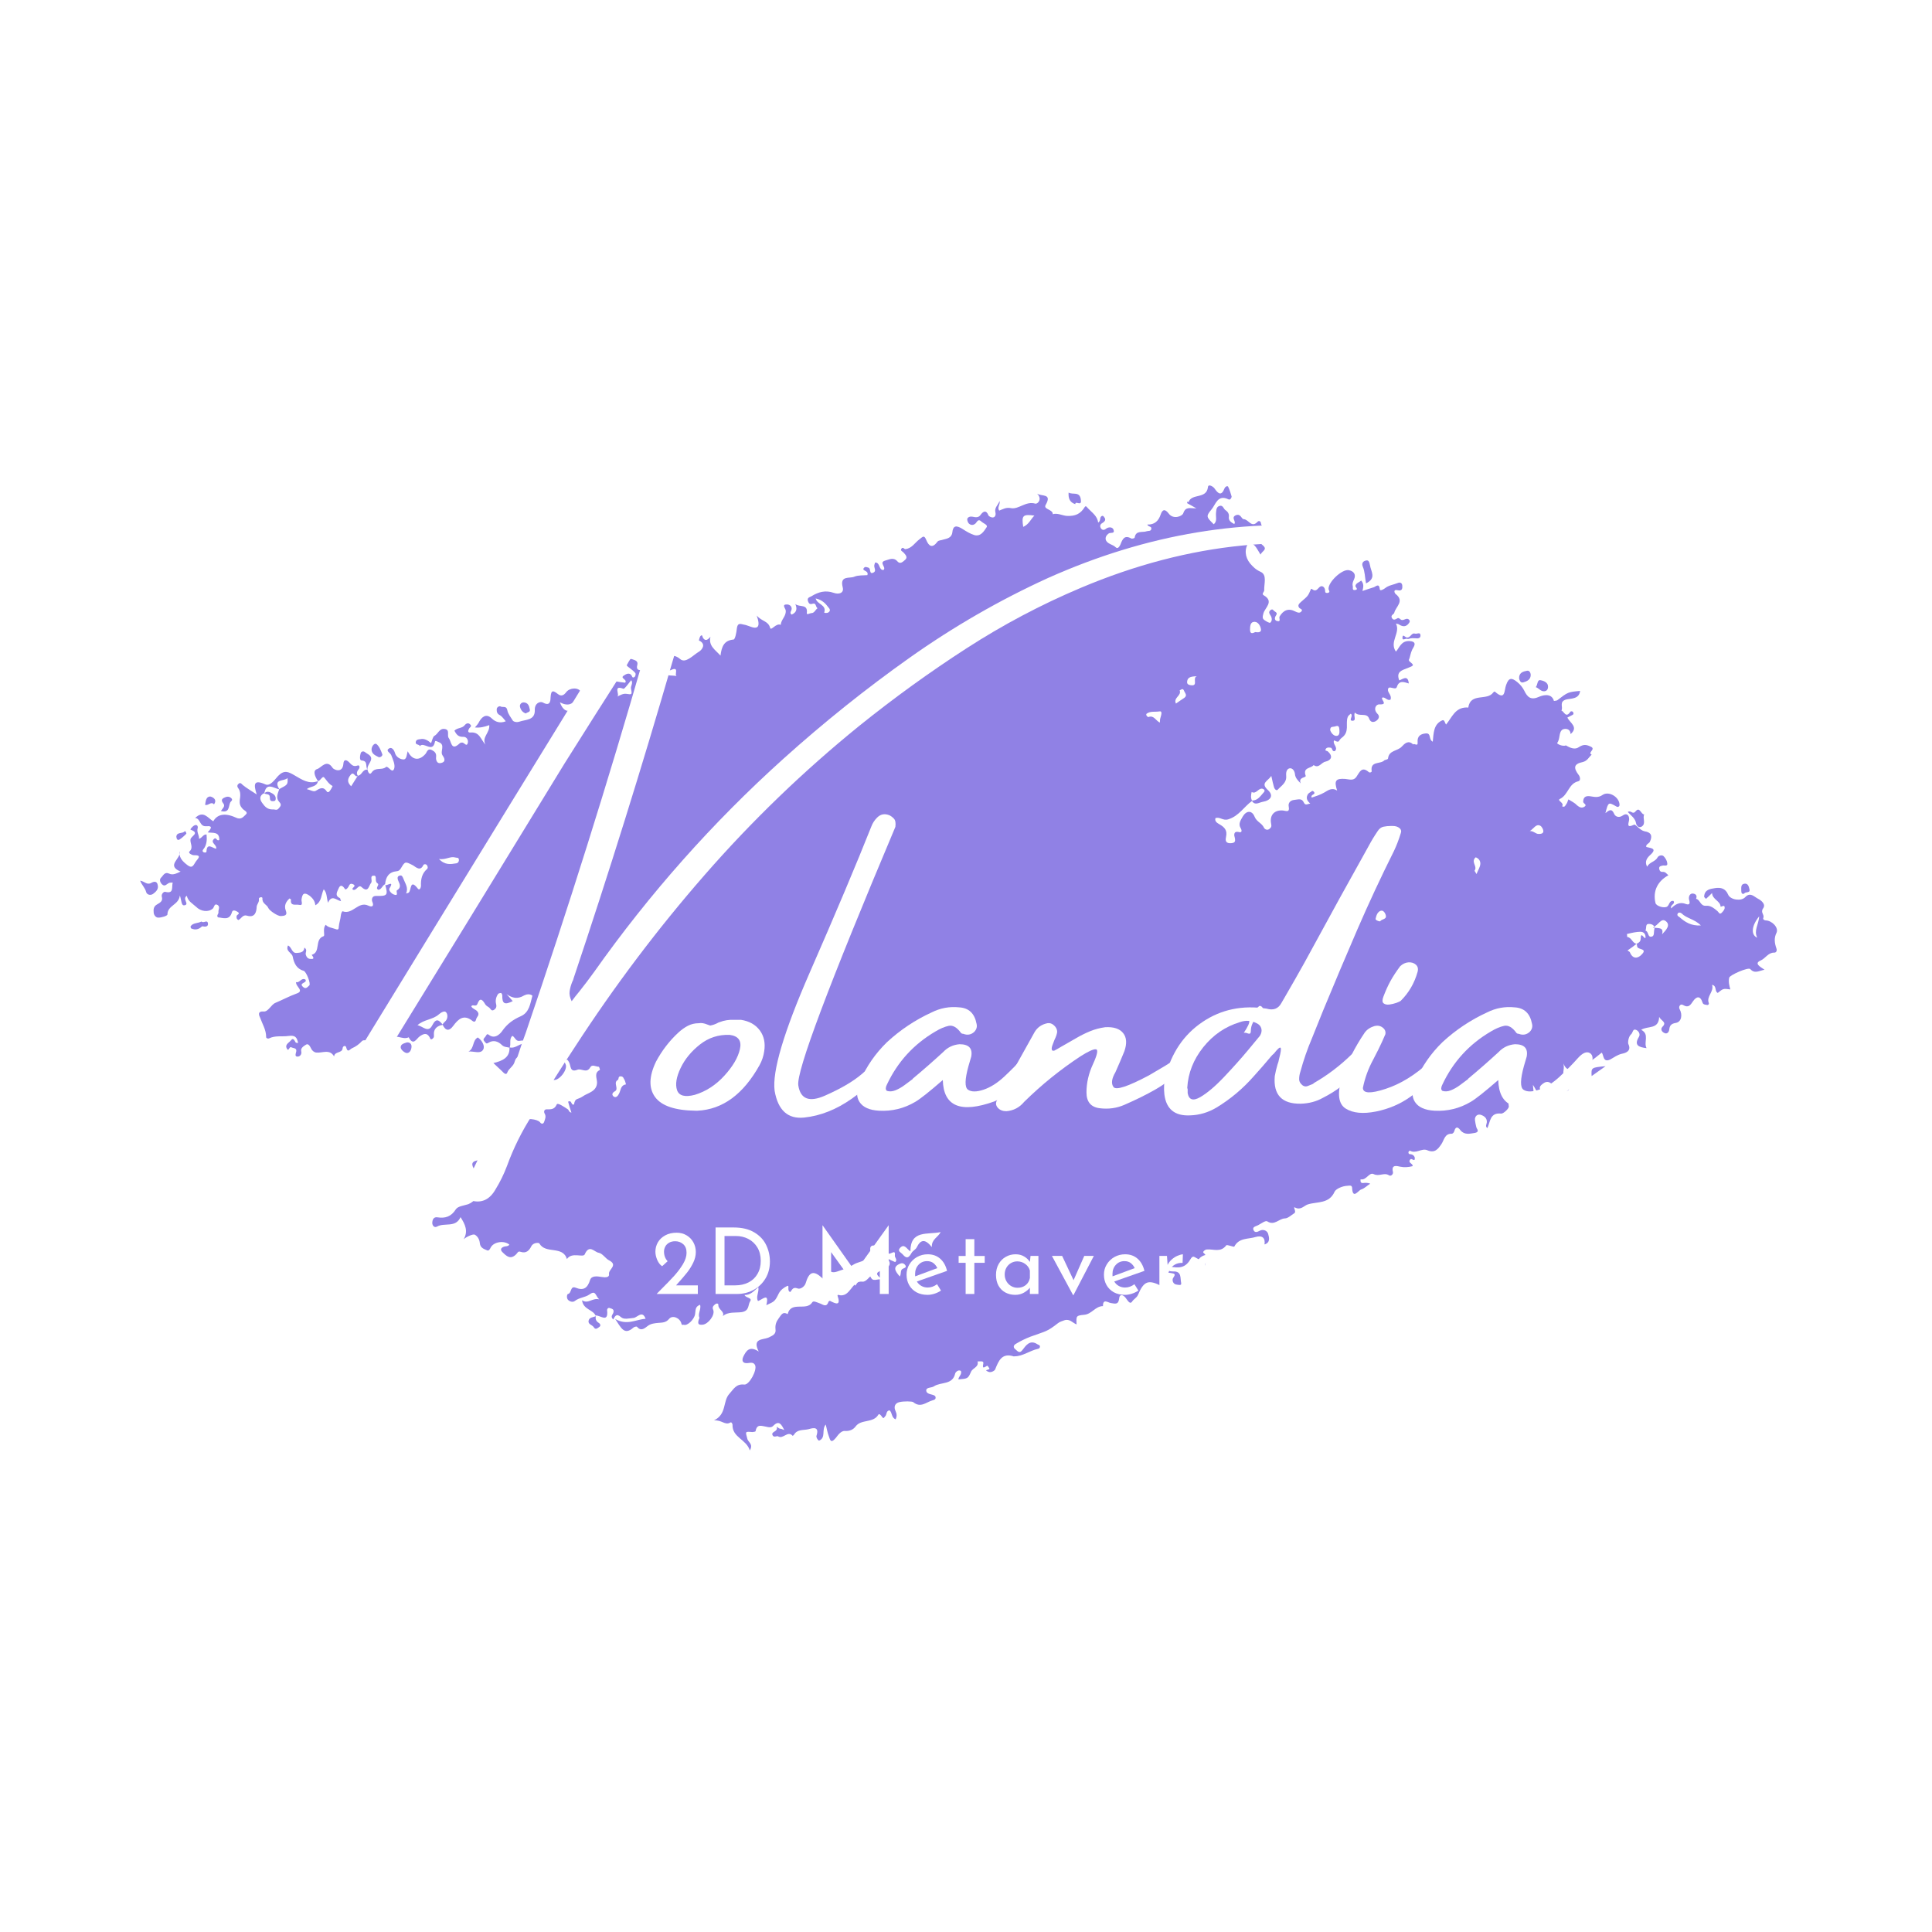 <svg xmlns="http://www.w3.org/2000/svg" xmlns:xlink="http://www.w3.org/1999/xlink" width="500" zoomAndPan="magnify" viewBox="0 0 375 375" height="500" preserveAspectRatio="xMidYMid meet" version="1.0"><defs><g/><clipPath id="id1"><path d="M 27 94 L 345 94 L 345 282 L 27 282 Z M 27 94 " clip-rule="nonzero"/></clipPath><clipPath id="id2"><path d="M 21.707 112.625 L 336.832 83.176 L 353.582 262.395 L 38.457 291.844 Z M 21.707 112.625 " clip-rule="nonzero"/></clipPath><clipPath id="id3"><path d="M 353.285 262.375 L 38.16 291.824 L 21.41 112.605 L 336.539 83.156 Z M 353.285 262.375 " clip-rule="nonzero"/></clipPath></defs><rect x="-37.5" width="450" fill="#ffffff" y="-37.5" height="450" fill-opacity="1"/><rect x="-37.5" width="450" fill="#ffffff" y="-37.5" height="450" fill-opacity="1"/><rect x="-37.5" width="450" fill="#ffffff" y="-37.5" height="450" fill-opacity="1"/><g clip-path="url(#id1)"><g clip-path="url(#id2)"><g clip-path="url(#id3)"><path fill="#9081e5" d="M 71.324 149.371 C 71.434 149.871 71.754 150.547 72.145 149.934 C 72.879 148.84 74.098 149.559 74.875 148.91 C 74.93 148.84 74.996 148.836 75.059 148.828 C 75.586 148.973 76.145 150.137 76.504 149.207 C 76.758 148.477 76.273 147.434 75.938 146.566 C 75.77 146.133 74.836 145.77 75.438 145.328 C 75.973 144.895 76.48 145.488 76.672 146.176 C 76.863 146.863 77.547 147.312 78.133 147.387 C 78.984 147.562 78.887 146.547 79.141 145.816 C 80.012 147.594 81.371 147.727 82.59 146.328 C 82.879 145.98 82.996 145.199 83.801 145.574 C 84.34 145.844 84.758 146.191 84.641 146.973 C 84.594 147.168 84.637 148.316 85.578 148.102 C 86.711 147.867 86.184 147.02 85.887 146.598 C 85.363 145.812 86.531 144.551 85.137 144.039 C 84.867 143.934 84.457 143.652 84.422 143.977 C 83.996 146.262 82.23 143.859 81.488 144.828 C 81.383 144.391 80.57 144.656 80.703 144.004 C 80.789 143.547 81.172 143.512 81.551 143.477 C 82.367 143.27 83.051 143.719 83.676 144.238 C 83.883 143.707 84.012 142.988 84.316 142.832 C 85.051 142.441 85.266 141.332 86.309 141.492 C 87.414 141.645 86.684 142.738 87.117 143.277 C 87.629 143.934 87.551 145.863 89.203 144.301 C 89.316 144.16 89.691 144.062 89.895 144.172 C 90.23 144.332 90.609 144.938 90.797 144.215 C 90.941 143.688 90.617 142.949 89.852 143.02 C 88.957 143.039 88.59 142.562 88.199 141.828 C 88.785 141.195 89.77 141.426 90.273 140.672 C 90.449 140.465 90.875 140.23 91.23 140.582 C 91.715 140.988 91.156 141.168 91.051 141.434 C 90.828 141.773 90.742 142.23 91.312 142.18 C 93.094 142.012 93.301 143.531 94.23 144.535 C 93.449 143.07 95.109 142.273 94.965 140.746 C 94.035 141.09 93.156 141.301 92.184 141.199 C 92.473 140.852 92.824 140.496 93.039 140.027 C 93.48 139.281 94.297 138.371 95.422 139.422 C 96.199 140.184 97.117 140.418 98.168 140 C 97.809 139.582 97.438 139.039 97.031 138.82 C 96.492 138.551 96.395 138.176 96.41 137.66 C 96.434 137.211 96.988 136.965 97.195 137.141 C 97.602 137.359 98.328 136.906 98.488 137.918 C 98.609 138.547 99.121 139.203 99.5 139.809 C 99.656 140.117 100.309 140.246 100.809 140.074 C 102.051 139.637 103.867 139.852 103.805 137.805 C 103.75 136.527 104.793 136.043 105.402 136.371 C 106.758 137.145 106.848 136.047 106.859 135.469 C 106.941 134.305 107.078 133.715 108.262 134.695 C 108.957 135.27 109.5 134.898 109.898 134.348 C 110.586 133.453 112.309 133.355 112.785 134.336 C 113.344 135.504 113.703 135.211 114.273 134.453 C 114.902 133.625 115.461 132.738 116.48 134.055 C 116.77 134.414 117.285 134.43 117.645 134.137 C 117.879 133.922 117.914 133.602 117.82 133.289 C 117.5 131.906 117.828 131.301 119.238 130.59 C 118.273 131.965 118.488 132.199 121.344 132.512 C 121.859 131.883 120.234 131.652 121.086 131.125 C 121.504 130.828 122.297 130.367 122.711 131.355 C 122.797 131.605 123.172 131.504 123.277 131.238 C 123.387 131.035 123.422 130.711 123.281 130.598 C 122.992 130.238 122.578 129.957 122.23 129.668 C 121.82 129.387 121.332 128.984 121.547 128.516 C 121.707 128.18 122.246 127.746 122.715 127.957 C 123.113 128.113 123.895 128.23 123.711 129.02 C 123.418 130.008 123.945 130.152 124.773 130.074 C 125.219 130.031 126.152 129.047 126.242 128.652 C 126.531 127.602 126.184 125.965 128.391 126.914 C 129.461 127.391 130.758 126.82 132.016 127.922 C 133.066 128.848 134.512 127.176 135.668 126.488 C 136.094 126.258 137.266 125.059 135.656 124.309 C 135.656 124.309 135.789 123.656 135.961 123.449 C 136.375 123.09 136.289 123.547 136.441 123.789 C 136.895 124.516 137.379 124.215 137.898 123.586 C 137.488 125.359 138.773 126.07 139.848 127.254 C 140.066 125.5 140.531 124.305 142.379 124.133 C 142.695 124.102 142.953 122.73 143.016 122.02 C 143.156 120.789 143.766 121.117 144.418 121.246 C 144.742 121.281 145.078 121.441 145.41 121.539 C 147.078 122.219 147.676 121.777 146.883 119.477 C 147.895 120.664 149.098 120.488 149.48 121.863 C 149.676 122.551 150.605 120.859 151.547 121.285 C 151.578 120.258 152.668 119.578 152.5 118.441 C 152.395 118 151.688 117.297 152.781 117.324 C 153.359 117.332 153.922 117.859 153.539 118.598 C 153.43 118.801 153.328 119.066 153.668 119.293 C 154.594 118.887 154.789 118.227 154.375 117.238 C 155.148 117.934 156.867 117.133 156.598 119.02 C 156.566 119.406 157.176 119.027 157.492 119 C 158.07 119.008 158.266 118.348 158.688 118.055 C 158.281 117.836 158.461 116.984 157.77 117.176 C 157.211 117.359 157.004 117.184 156.828 116.688 C 156.633 116 157.078 115.961 157.508 115.727 C 158.84 114.898 160.219 114.512 161.809 115.066 C 162.805 115.426 163.871 115.133 163.57 114.004 C 162.965 111.625 164.891 112.344 165.816 111.938 C 166.621 111.605 167.594 111.707 168.355 111.633 C 168.504 111.172 168.301 111.062 168.094 110.891 C 167.82 110.723 167.293 110.578 167.766 110.152 C 167.941 109.941 168.277 110.102 168.605 110.199 C 169.074 110.414 168.668 111.543 169.527 111.141 C 170.203 110.82 169.566 110.176 169.711 109.648 C 169.762 109.516 169.809 109.32 169.859 109.184 C 170.883 109.152 170.512 110.664 171.473 110.637 C 172.129 110.129 170.5 109.191 171.812 108.809 C 172.629 108.605 173.414 108.082 174.203 108.973 C 174.777 109.625 175.355 108.93 175.711 108.637 C 176.242 108.141 175.75 107.672 175.391 107.258 C 175.176 107.02 174.648 106.879 174.996 106.461 C 175.285 106.113 175.523 106.605 175.711 106.586 C 176.984 106.469 177.582 105.32 178.484 104.66 C 179.145 104.148 179.367 103.809 179.781 104.797 C 180.281 106.031 180.965 106.48 181.934 105.172 C 182.16 104.828 182.68 104.91 183.051 104.746 C 183.738 104.555 184.691 104.465 184.844 103.359 C 184.973 102 185.605 101.879 186.902 102.719 C 187.586 103.168 188.332 103.609 189.125 103.859 C 190.375 104.191 190.98 103.105 191.488 102.355 C 191.828 101.875 190.84 101.582 190.484 101.23 C 189.848 100.582 189.602 101.375 189.363 101.59 C 188.891 102.02 188.434 101.934 188.086 101.645 C 187.879 101.473 187.703 100.977 187.742 100.715 C 187.898 100.316 188.336 100.211 188.793 100.297 C 189.383 100.434 189.969 100.508 190.359 99.895 C 190.875 99.207 191.43 98.961 191.848 100.012 C 191.934 100.262 192.469 100.469 192.723 100.441 C 193.293 100.391 193.293 99.684 193.207 99.438 C 192.996 98.559 193.66 98.109 194.027 97.242 C 194.164 98 193.5 98.445 193.945 99.109 C 194.629 98.855 195.293 98.406 196.273 98.637 C 197.773 98.883 199.094 97.219 200.941 97.75 C 201.406 97.898 202.398 96.844 201.273 95.797 C 202.164 96.418 204.281 95.707 202.957 98.012 C 202.461 98.891 204.379 98.84 204.344 99.805 C 205.215 99.531 206.094 100.027 207.004 100.133 C 208.746 100.227 209.727 99.75 210.562 98.391 C 210.789 98.051 211.027 98.539 211.234 98.715 C 212.02 99.539 212.973 100.152 213.156 101.418 C 213.77 101.105 213.305 100.25 213.996 100.121 C 214.125 100.109 214.27 100.289 214.344 100.41 C 214.781 100.945 214.301 101.312 213.938 101.539 C 213.512 101.77 213.48 102.16 213.641 102.465 C 213.871 102.891 214.266 102.984 214.68 102.625 C 215.16 102.258 215.867 102.258 216.105 102.746 C 216.512 103.672 215.516 103.316 215.215 103.535 C 214.793 103.832 214.512 104.242 214.621 104.746 C 214.895 105.617 215.988 105.645 216.559 106.23 C 216.98 106.641 217.309 106.035 217.469 105.699 C 217.883 104.633 218.254 103.766 219.609 104.535 C 219.742 104.586 220.246 104.477 220.234 104.348 C 220.477 102.852 221.75 103.438 222.617 103.102 C 222.93 103.008 223.395 103.156 223.473 102.637 C 223.555 102.113 222.867 102.309 222.691 101.812 C 224.109 101.871 224.871 101.094 225.273 99.902 C 225.621 98.844 226.125 98.73 226.855 99.691 C 227.738 100.891 229.473 100.215 229.672 99.621 C 230.125 98.293 230.934 98.668 232.215 98.676 C 231.398 98.176 230.93 97.961 230.453 97.688 C 230.363 97.375 230.484 97.301 230.691 97.473 C 231.293 95.684 234.172 96.953 234.461 94.555 C 234.523 93.844 235.48 94.461 235.699 94.758 C 236.445 95.844 237.07 96.363 237.691 94.766 C 237.852 94.43 238.223 94.266 238.367 94.445 C 238.68 95.059 238.871 95.746 239.059 96.371 C 239.078 96.559 238.809 97.098 238.473 96.938 C 236.316 95.855 235.941 98.008 235.125 98.918 C 234.031 100.238 234.168 100.352 235.586 101.762 C 236.301 101.18 235.961 100.312 236.023 99.602 C 236.098 99.02 236.039 98.383 236.727 98.191 C 237.414 97.996 237.492 98.824 237.898 99.043 C 238.238 99.27 238.598 99.684 238.523 100.266 C 238.406 101.047 238.949 101.383 239.559 101.711 C 240.027 101.219 238.867 100.492 239.848 100.016 C 240.836 99.602 240.945 100.746 241.395 100.77 C 242.363 100.805 242.91 102.551 244.074 101.289 C 244.426 100.934 244.719 101.293 244.734 101.48 C 244.809 102.246 245.473 102.504 245.906 103.039 C 244.562 103.742 243.273 104.375 245.074 105.812 C 246.121 106.676 244.984 106.91 244.668 107.645 C 243.996 106.617 243.633 105.496 242.395 105.293 C 241.484 106.531 241.633 108.121 242.648 109.371 C 243.223 110.023 243.723 110.555 244.66 110.98 C 246 111.562 245.324 113.293 245.383 114.57 C 245.41 114.887 244.805 115.266 245.277 115.539 C 247.383 116.754 245.504 117.957 245.223 119.074 C 245.086 119.664 244.934 120.062 245.477 120.395 C 245.816 120.621 246.363 120.953 246.547 120.871 C 246.965 120.512 246.91 119.941 246.609 119.457 C 246.457 119.215 246.168 118.855 246.52 118.504 C 246.691 118.293 247.004 118.199 247.156 118.441 C 247.375 118.742 248.094 118.867 247.695 119.418 C 247.297 119.969 247.41 120.473 247.93 120.551 C 248.715 120.734 248.195 119.949 248.359 119.676 C 249.082 118.457 250.062 117.98 251.414 118.688 C 251.82 118.906 252.281 119.055 252.57 118.707 C 252.98 118.285 252.395 118.211 252.18 117.973 C 251.746 117.438 252.289 117.066 252.582 116.781 C 253.828 115.703 253.895 115.695 254.418 114.43 C 254.52 114.164 254.664 114.344 254.734 114.398 C 255.355 114.855 255.637 114.445 256.047 114.02 C 256.516 113.527 257.059 113.863 257.176 114.43 C 257.27 114.742 257.051 115.145 257.688 115.086 C 258.316 114.965 257.898 114.617 257.871 114.301 C 257.809 112.957 260.465 110.465 261.766 110.664 C 262.742 110.828 263.254 111.488 262.828 112.426 C 262.617 112.895 262.453 113.23 262.566 113.73 C 262.66 114.043 262.387 114.582 262.961 114.527 C 263.789 114.453 263.105 114.004 263.082 113.75 C 263.152 113.164 263.848 113.035 264.199 112.684 C 264.773 113.332 264.637 113.922 264.453 114.711 C 265.262 114.441 265.945 114.188 266.633 113.992 C 267.008 113.895 267.699 113.059 267.824 114.395 C 267.859 114.777 268.531 114.395 268.832 114.172 C 269.547 113.594 270.438 113.508 271.242 113.18 C 271.797 112.934 272.137 113.16 272.184 113.668 C 272.234 114.176 272.16 114.758 271.371 114.578 C 270.254 114.297 270.727 115.215 270.93 115.324 C 272.66 116.699 270.898 117.762 270.625 118.941 C 270.586 119.203 269.898 119.395 270.137 119.887 C 270.375 120.379 270.691 120.348 271.176 120.047 C 271.535 119.758 271.781 120.309 272.102 120.344 C 272.562 120.43 273.137 119.734 273.586 120.398 C 273.742 120.703 273.445 120.988 273.273 121.195 C 272.684 121.766 272.09 121.562 271.477 121.172 C 271.406 121.113 271.277 121.125 270.949 121.027 C 271.891 122.863 269.609 124.555 270.945 126.48 C 271.699 125.641 271.961 124.332 273.641 124.434 C 274.867 124.512 274.609 125.176 274.391 125.582 C 273.941 126.266 273.809 126.918 273.621 127.641 C 273.578 127.902 273.281 128.121 273.629 128.41 C 274.531 129.16 274.469 129.164 273.23 129.664 C 272.18 130.086 270.918 130.332 271.594 132.062 C 272.219 131.875 273.281 130.879 273.445 132.66 C 272.59 132.418 271.582 131.938 271.133 133.324 C 270.895 134.18 269.344 132.723 269.402 134 C 269.449 134.508 270.207 135.078 269.891 135.812 C 269.273 136.062 268.945 135.324 268.375 135.379 C 267.758 135.629 269.598 136.805 267.793 136.715 C 267.02 136.66 266.535 137.668 267.316 138.492 C 268.02 139.133 267.43 139.699 267.129 139.918 C 266.766 140.145 266.086 140.402 265.742 139.473 C 265.305 138.23 263.789 139.207 263.004 138.316 C 262.605 138.867 263.406 139.883 262.508 139.902 C 261.668 139.852 262.742 138.984 262.188 138.523 C 261.949 138.738 261.707 138.887 261.605 139.152 C 261.082 140.422 262.066 142.059 260.383 143.242 C 259.723 143.754 260.094 144.297 258.949 143.699 C 258.57 144.441 259.848 145.09 259.082 145.801 C 258.449 145.926 258.691 145.07 258.184 145.117 C 257.859 145.082 257.598 145.043 257.367 145.32 C 257.027 145.801 257.594 145.684 257.738 145.863 C 258.859 146.848 258.289 147.609 257.281 147.832 C 256.461 147.973 256 149.234 254.969 148.496 C 254.52 149.18 252.824 148.887 253.43 150.562 C 253.598 150.996 251.91 150.77 252.48 152.062 C 251.91 151.477 251.418 151.008 251.348 150.246 C 251.293 149.672 250.914 149.066 250.344 149.121 C 249.648 149.25 249.598 150.086 249.645 150.598 C 249.77 151.93 248.73 152.477 248.031 153.25 C 247.746 153.598 247.379 153.117 247.285 152.805 C 247.098 152.18 246.977 151.551 246.762 150.609 C 246.086 151.633 244.578 151.969 246.117 153.363 C 247.242 154.414 246.691 155.363 245.047 155.645 C 244.355 155.773 243.516 156.43 242.973 155.387 C 244.129 155.41 244.625 154.527 245.266 153.828 C 245.559 153.543 245.527 153.227 245 153.082 C 244.219 152.965 243.824 154.219 242.945 153.723 C 242.805 154.312 242.734 154.898 243.039 155.445 C 241.477 156.555 240.492 158.379 238.434 159.02 C 237.375 159.375 236.777 158.469 235.91 158.805 C 235.723 159.527 236.387 159.789 236.73 160.012 C 237.68 160.566 238.246 161.152 237.98 162.398 C 237.895 162.852 237.711 163.641 238.738 163.672 C 239.637 163.652 239.871 163.438 239.664 162.559 C 239.574 162.312 239.277 161.184 240.527 161.516 C 241.117 161.652 241.07 161.145 240.77 160.66 C 240.309 159.871 240.879 159.109 241.207 158.504 C 241.93 157.281 243.016 157.246 243.523 158.543 C 243.938 159.531 244.918 159.758 245.32 160.621 C 245.41 160.867 245.895 161.273 246.375 160.906 C 246.734 160.617 246.844 160.414 246.73 159.91 C 246.379 158.211 247.371 157.156 249.055 157.32 C 249.641 157.395 250.383 157.773 250.137 156.516 C 250.02 155.949 250.348 155.34 251.238 155.258 C 252 155.188 252.676 154.867 253.082 155.789 C 253.402 156.465 253.871 155.973 254.32 155.996 C 253.762 155.469 253.457 154.984 253.781 154.312 C 253.992 153.844 254.375 153.809 254.668 153.527 C 254.727 153.457 255 153.625 255.074 153.746 C 255.383 154.293 254.34 154.133 254.598 154.816 C 255.406 154.547 256.277 154.273 257.07 153.812 C 257.742 153.43 258.516 152.781 259.539 153.457 C 258.91 151.527 259.25 151.047 261.125 151.191 C 261.836 151.254 262.707 151.621 263.27 150.797 C 263.891 149.906 264.289 148.652 265.688 149.867 C 265.895 150.039 266.266 149.875 266.246 149.688 C 265.93 147.664 267.922 148.375 268.684 147.598 C 268.797 147.461 269.375 147.469 269.418 147.211 C 269.586 145.59 271.277 145.816 272.09 144.906 C 272.613 144.344 273.375 143.57 274.297 144.508 C 274.457 144.172 275.242 144.996 275.16 144.109 C 275.047 142.898 275.711 142.453 276.727 142.359 C 277.871 142.25 277.223 143.531 278.098 143.961 C 278.266 142.344 278.227 140.551 279.957 139.812 C 280.387 139.645 280.453 140.344 280.676 140.641 C 281.828 139.25 282.418 137.336 284.664 137.32 C 284.789 137.309 284.988 137.352 284.988 137.352 C 285.414 134.363 288.656 136.113 289.844 134.398 C 289.902 134.328 290.082 134.184 290.152 134.242 C 292.25 136.098 291.926 134.012 292.34 132.945 C 292.848 131.488 293.426 131.5 294.539 132.422 C 295.094 132.883 295.527 133.418 295.844 134.031 C 296.484 135.383 297.18 135.957 298.777 135.23 C 299.148 135.066 301.133 134.305 301.617 136.055 C 301.617 136.055 302.062 136.016 302.246 135.934 C 304.34 134.324 304.34 134.324 306.695 134.105 C 306.527 135.727 304.906 135.555 304.027 135.766 C 302.523 136.164 303.465 137.293 303.07 137.906 C 303.605 138.113 303.922 139.43 304.77 138.199 C 304.879 137.996 305.266 138.023 305.352 138.273 C 305.504 138.516 305.395 138.715 305.145 138.805 C 304.84 138.961 304.531 139.117 304.227 139.273 C 304.711 140.32 306.453 141.117 304.848 142.488 C 304.805 141.336 303.719 141.375 303.289 141.605 C 302.504 142.129 302.879 143.375 302.25 144.207 C 302.133 144.344 303.215 144.949 303.961 144.688 C 304.777 145.188 305.711 145.551 306.434 145.031 C 307.34 144.434 307.926 144.508 308.801 144.941 C 309.809 145.422 308.074 146.098 308.941 146.465 C 308.41 146.965 308.094 147.699 307.215 147.91 C 305.516 148.262 305.328 148.984 306.422 150.422 C 306.715 150.777 306.848 151.535 306.344 151.645 C 304.461 152.078 304.41 154.266 302.812 155.055 C 302.074 155.379 303.719 155.805 303.203 156.492 C 303.68 156.77 303.836 156.371 304.004 156.098 C 304.234 155.82 304.266 155.496 304.43 155.16 C 305.043 155.551 305.645 155.816 306.074 156.289 C 306.559 156.691 306.965 156.91 307.516 156.602 C 308.18 156.156 307.266 155.984 307.293 155.598 C 307.324 154.57 307.953 154.445 308.734 154.566 C 309.516 154.684 310.242 154.875 311.082 154.281 C 312.234 153.531 314.062 154.582 314.316 155.902 C 314.34 156.156 314.426 156.406 314.184 156.559 C 314.062 156.633 313.871 156.652 313.734 156.535 C 312.176 155.656 312.176 155.656 311.609 157.824 C 312.266 157.312 312.797 156.816 313.285 157.922 C 313.461 158.422 314.145 158.871 314.988 158.277 C 315.586 157.836 316.246 158.031 316.215 159.062 C 316.152 159.773 315.547 160.855 317.207 160.059 C 317.457 159.973 318.336 161.172 319.188 161.348 C 320.492 161.547 320.809 162.223 320.219 163.434 C 319.992 163.773 319.426 163.891 319.539 164.395 C 320.395 164.633 321.805 164.629 320.266 165.992 C 319.734 166.492 319.156 167.188 319.703 168.227 C 320.191 167.281 321.285 167.309 321.773 166.363 C 322 166.023 322.629 165.898 322.914 166.195 C 323.27 166.547 323.574 167.094 323.617 167.539 C 323.746 168.234 323.012 167.918 322.699 168.012 C 322.449 168.098 322.062 168.07 322.039 168.52 C 322.078 168.902 322.238 169.273 322.684 169.23 C 323.258 169.176 323.488 169.605 323.836 169.891 C 321.699 171.055 320.789 173 321.324 175.258 C 321.445 175.887 323.094 176.375 323.633 175.938 C 324.047 175.578 324.035 174.746 324.816 174.867 C 325.262 175.531 324.113 175.574 324.375 176.32 C 325.191 175.473 326.113 175.004 327.246 175.473 C 327.844 175.676 328.078 175.461 327.887 174.773 C 327.711 174.277 327.836 173.559 328.406 173.441 C 328.785 173.406 329.574 173.59 329.207 174.457 C 330.055 174.633 329.984 175.922 331.191 175.809 C 332.02 175.734 332.715 176.309 333.34 176.828 C 333.621 177.059 333.73 177.562 334.145 177.203 C 334.441 176.918 334.785 176.5 334.758 176.184 C 334.762 175.539 334.289 175.969 333.969 176 C 333.926 174.848 332.363 174.609 332.309 173.332 C 331.898 173.758 331.547 174.109 331.133 174.469 C 330.988 174.289 330.785 174.18 330.773 174.055 C 330.832 172.637 331.977 172.531 332.926 172.379 C 334 172.211 334.922 172.449 335.418 173.621 C 335.836 174.672 337.98 174.984 338.738 174.145 C 339.73 173.09 340.461 174.047 341.203 174.426 C 341.945 174.805 342.785 175.559 342.215 176.32 C 341.648 177.141 342.52 177.508 342.258 178.176 C 342.148 178.379 342.363 178.613 342.688 178.648 C 343.91 178.66 345.254 180.012 344.836 181.012 C 344.293 182.09 344.445 183.035 344.801 184.094 C 344.969 184.527 344.75 184.934 344.363 184.902 C 343.207 184.883 342.672 186.023 341.746 186.43 C 340.391 187.008 341.668 187.656 342.492 188.223 C 341.359 188.457 340.578 189.043 339.723 188.094 C 339.359 187.68 335.785 189.234 335.641 189.758 C 335.457 190.547 335.656 191.297 335.855 192.047 C 334.488 191.855 334.488 191.855 333.414 192.727 C 332.742 192.402 333.285 191.328 332.305 191.16 C 332.75 192.465 331.168 193.383 331.672 194.684 C 331.762 194.934 331.523 195.145 331.258 195.043 C 330.934 195.008 330.547 194.98 330.441 194.543 C 329.992 193.172 329.246 193.434 328.625 194.328 C 328.117 195.082 327.727 195.695 326.703 195.082 C 326.434 194.918 326.113 194.945 325.961 195.348 C 325.906 195.48 325.93 195.734 326.008 195.855 C 326.629 197.016 326.371 198.387 325.234 198.555 C 324.285 198.707 324.07 199.18 324.004 199.824 C 323.93 200.41 323.516 200.77 323.039 200.492 C 322.641 200.336 322.203 199.801 322.672 199.309 C 323.613 198.387 322.438 198.176 322.043 197.379 C 321.957 199.887 319.824 199.062 318.555 199.887 C 320.238 200.754 318.973 202.285 319.594 203.445 C 318.102 203.262 317.105 202.906 318.105 201.273 C 318.441 200.73 318.062 200.125 317.594 199.91 C 316.922 199.59 316.938 200.422 316.641 200.707 C 316.047 201.211 315.957 202.309 316.051 202.621 C 316.766 204.094 315.383 204.414 314.816 204.531 C 313.875 204.75 313.281 205.254 312.547 205.641 C 311.074 206.355 311.301 204.668 310.883 204.32 C 310.109 204.973 309.332 205.559 308.43 206.219 C 308.164 206.117 309.07 205.52 308.539 205.312 C 307.871 205.051 308 205.746 307.707 206.031 C 307.469 206.246 307.234 206.461 307.125 206.66 C 306.383 208.336 306.055 207.594 305.809 206.336 C 305.043 207.047 304.41 208.52 303.445 206.43 C 303.828 207.805 302.809 208.539 304.203 209.051 C 305.129 209.348 304.598 210.555 304.539 211.266 C 304.539 211.969 303.738 211.66 303.227 211.645 C 302.902 211.609 302.496 211.391 302.281 211.859 C 302.121 212.195 303.02 212.883 302.047 212.781 C 301.598 212.758 301.781 211.973 301.676 211.531 C 301.488 210.906 301.297 210.219 300.57 210.031 C 299.98 209.895 299.566 210.254 299.148 210.613 C 298.504 211.25 299.18 211.637 299.305 212.266 C 299.84 211.832 299.625 210.891 300.602 211.055 C 300.281 211.727 300.59 212.98 299.891 213.047 C 298.684 213.16 298.359 211.777 297.543 210.57 C 297.602 211.914 298.078 212.895 296.582 213.355 C 295.711 213.629 295.023 214.527 293.891 214.055 C 293.355 213.848 292.609 213.406 292.859 214.727 C 292.961 215.105 291.84 216.172 291.391 216.148 C 289.184 215.906 289.289 217.691 288.699 218.965 C 288.219 218.625 288.566 218.207 288.594 217.82 C 288.645 216.98 288.027 216.59 287.434 216.391 C 286.969 216.242 286.41 216.422 286.285 217.141 C 286.238 217.336 286.5 218.785 286.652 219.027 C 286.949 219.449 286.914 219.773 286.285 219.895 C 285.273 220.055 284.273 220.34 283.477 219.391 C 283.035 218.789 282.562 218.512 282.273 219.566 C 282.23 219.762 282 220.039 281.809 220.059 C 280.391 220 280.316 221.289 279.754 222.109 C 279.129 223 278.508 223.895 277.039 223.262 C 275.965 222.785 274.801 224.047 273.641 223.324 C 273.641 223.324 273.461 223.469 273.406 223.535 C 273.301 223.805 273.453 224.047 273.707 224.023 C 274.223 224.039 274.574 224.391 274.613 224.77 C 274.633 225.668 274.027 224.699 273.738 225.047 C 273.16 225.738 274.324 225.824 274.18 226.352 C 273.367 226.555 272.602 226.625 271.754 226.449 C 271.293 226.363 269.969 225.91 270.371 227.477 C 270.473 227.852 270.012 228.406 269.598 228.125 C 268.641 227.508 267.703 228.43 266.625 227.891 C 265.75 227.457 265.203 229.176 264.086 228.898 C 264.059 229.285 264.031 229.672 264.605 229.617 C 264.984 229.582 265.43 229.539 265.965 229.746 C 265.355 230.125 264.832 230.688 264.207 230.875 C 263.703 230.984 262.543 232.953 262.441 230.527 C 262.395 230.016 261.957 230.121 261.574 230.156 C 260.551 230.191 259.32 230.754 259.051 231.293 C 257.992 233.699 255.699 233.207 253.891 233.762 C 253.137 233.961 252.527 234.98 251.379 234.383 C 250.84 234.109 251.711 235.184 251.227 235.484 C 250.621 235.863 249.973 236.5 249.395 236.492 C 248.246 236.535 247.352 237.965 245.984 237.066 C 245.641 236.84 244.805 237.496 244.191 237.812 C 243.766 238.043 243 238.113 243.32 238.789 C 243.559 239.281 244 239.176 244.547 238.867 C 245.223 238.547 245.961 238.863 246.145 239.488 C 246.34 240.176 246.625 241.176 245.441 241.543 C 245.641 240.242 244.949 239.727 243.699 240.102 C 242.266 240.555 240.504 240.207 239.574 241.961 C 239.461 242.102 238.184 241.516 238.012 241.723 C 236.93 243.172 235.508 242.406 234.238 242.523 C 233.855 242.559 233.383 242.988 233.59 243.164 C 234.844 244.199 233.539 245.348 233.895 246.406 C 233.117 246.348 233.445 245.742 233.418 245.422 C 233.332 244.531 232.418 244.363 231.938 244.023 C 231.324 243.629 231.082 244.488 230.797 244.836 C 229.66 246.414 228.148 246.043 226.582 245.742 C 226.477 246.715 227.062 246.785 227.703 246.789 C 229.43 246.695 229.051 248.141 229.262 249.02 C 229.379 249.586 228.781 249.383 228.457 249.352 C 227.617 249.301 227.473 248.414 227.695 248.074 C 228.031 247.531 228.262 247.25 227.48 247.133 C 226.961 247.055 226.23 246.801 226.066 247.777 C 225.934 248.43 225.664 248.969 225.469 249.629 C 222.906 248.328 222.035 248.602 220.879 251.34 C 220.613 251.941 220.055 252.125 219.719 252.668 C 219.266 253.289 218.781 252.242 218.422 251.828 C 217.777 251.117 217.281 251.293 217.223 252.066 C 217.082 253.297 216.418 253.039 215.637 252.922 C 215.051 252.848 214.07 251.977 214.086 253.516 C 212.613 253.523 211.922 255.062 210.457 255.199 C 208.867 255.348 208.875 255.414 208.965 257.07 C 208.164 256.762 207.637 255.914 206.578 256.27 C 206.145 256.438 205.707 256.543 205.348 256.832 C 203.195 258.508 203.113 258.324 200.012 259.449 C 199.145 259.785 198.098 260.27 197.125 260.871 C 196.641 261.172 196.684 261.617 197.094 261.902 C 197.512 262.246 197.891 262.852 198.512 261.961 C 199.141 261.133 199.93 259.969 201.367 260.926 C 201.57 261.035 201.832 261.074 201.855 261.328 C 201.879 261.582 201.703 261.789 201.449 261.812 C 199.879 262.152 198.566 263.238 196.965 263.258 C 196.902 263.266 196.836 263.27 196.773 263.277 C 194.457 262.531 193.836 264.129 193.16 265.797 C 193.055 266.062 192.328 266.516 191.789 266.242 C 190.719 265.766 192.406 265.992 191.977 265.52 C 191.832 265.344 191.738 265.031 191.555 265.113 C 190.648 265.711 190.746 265.379 190.867 264.598 C 190.945 264.078 190.195 264.277 189.742 264.254 C 190.039 265.383 188.77 265.5 188.457 266.301 C 187.875 267.637 187.809 267.578 186.027 267.746 C 186.035 267.168 186.77 266.777 186.512 266.098 C 185.969 265.762 185.449 266.387 185.402 266.586 C 184.91 268.875 182.602 268.191 181.273 269.086 C 180.852 269.383 179.945 269.273 179.793 269.738 C 179.668 270.457 180.449 270.574 180.977 270.719 C 181.309 270.816 181.574 270.918 181.602 271.238 C 181.637 271.617 181.328 271.711 181.016 271.805 C 179.824 272.109 178.723 273.367 177.262 272.156 C 177.051 271.98 175.445 271.941 174.566 272.152 C 173.688 272.359 173.434 273.09 173.828 273.887 C 174.074 274.441 174.113 274.887 173.852 275.488 C 172.988 275.184 173.215 274.199 172.66 273.738 C 171.965 273.867 172.152 274.492 171.863 274.84 C 171.57 275.125 171.543 275.512 171.172 274.969 C 171.02 274.727 170.66 274.312 170.492 274.582 C 169.496 276.281 167.168 275.406 166.086 276.855 C 165.629 277.477 164.953 277.793 164.051 277.75 C 163.207 277.637 162.539 278.727 162.25 279.074 C 161.211 280.324 161.129 279.434 160.871 278.754 C 160.617 278.07 160.488 277.379 160.277 276.5 C 159.406 277.48 160.387 279.055 158.965 279.637 C 158.621 279.414 158.383 278.922 158.488 278.656 C 159.035 276.938 157.957 277.102 157.02 277.383 C 156.02 277.668 154.77 277.336 154.109 278.488 C 154.051 278.559 153.871 278.703 153.871 278.703 C 152.867 277.578 152.016 279.453 150.992 278.777 C 150.789 278.668 150.188 279.109 149.945 278.555 C 149.617 277.816 151.043 277.941 150.762 277.004 C 150.676 276.758 151.18 277.352 151.496 277.32 C 151.625 277.309 151.828 277.418 152.227 277.574 C 151.676 276.469 151.211 275.617 150.094 276.746 C 149.688 277.168 149.16 277.027 148.766 276.934 C 147.789 276.77 146.914 276.34 146.66 277.773 C 146.672 277.898 146.227 277.941 146.039 277.961 C 144.551 277.84 144.676 277.828 145.074 279.332 C 145.262 279.957 146.258 280.312 145.539 281.531 C 144.883 279.348 142.094 279.031 142.18 276.523 C 142.156 276.27 141.938 275.969 141.758 276.113 C 140.723 276.723 140.102 275.562 138.574 275.707 C 141.152 274.441 140.215 271.961 141.617 270.484 C 142.43 269.574 142.914 268.566 144.469 268.742 C 145.441 268.844 147.027 265.875 146.555 264.957 C 146.242 264.344 145.68 264.523 145.109 264.578 C 144.152 264.668 143.91 264.113 144.281 263.309 C 144.824 262.23 145.43 261.148 147.27 262.324 C 145.941 259.754 148.086 260.066 149.074 259.656 C 149.938 259.254 150.684 258.992 150.523 257.98 C 150.445 257.152 150.648 256.559 151.16 255.867 C 151.672 255.18 151.934 254.512 152.883 255.066 C 153.535 252.441 156.559 254.594 157.672 252.758 C 157.898 252.418 158.574 252.801 159.039 252.953 C 159.699 253.148 160.41 253.914 160.809 252.656 C 160.863 252.59 161.043 252.445 161.113 252.5 C 162.262 253.098 163.262 253.52 162.559 251.469 C 162.551 251.406 162.609 251.336 162.672 251.328 C 165.117 252.062 165.227 248.461 167.438 248.77 C 168.148 248.828 168.871 247.609 168.953 247.793 C 169.445 248.965 170.203 248.125 171.25 248.348 C 170.008 247.438 169.84 247.004 171.211 246.555 C 171.836 246.367 173.562 245.629 172.148 244.223 C 172.688 244.492 173.227 244.766 173.758 244.969 C 174.289 244.473 173.617 244.148 173.695 243.629 C 173.883 242.199 172.512 243.996 172.23 243.062 C 172.156 242.941 171.684 243.367 171.922 243.859 C 171.762 242.848 170.652 242.633 170.133 241.91 C 169.988 241.73 168.809 241.457 168.91 242.539 C 169.125 244.828 166.93 244.711 165.777 245.395 C 165.047 245.848 164.004 246.332 163.066 246.609 C 162.258 246.879 161.645 247.191 160.949 246.617 C 160.477 247.047 160.828 247.398 160.793 247.723 C 160.699 248.051 160.465 248.328 160.301 248.602 C 160.09 248.43 159.82 248.262 159.609 248.09 C 157.922 246.516 157.051 246.789 156.367 249.098 C 156.223 249.625 155.395 250.344 154.789 250.078 C 153.859 249.715 153.734 250.434 153.379 250.785 C 152.652 250.535 153.371 249.312 152.758 249.625 C 152.27 249.863 151.539 250.316 151.16 251.059 C 150.406 252.605 150.344 252.609 148.742 253.336 C 149.395 250.711 147.879 252.328 147.125 252.527 C 146.66 251.672 147.359 250.902 147.195 249.824 C 146.305 250.613 145.672 251.379 144.516 251.359 C 144.766 251.977 146.102 251.852 145.594 252.605 C 145.145 253.289 145.504 254.41 143.988 254.68 C 142.789 254.855 141.348 254.539 140.277 255.473 C 140.773 254.594 139.391 254.211 139.434 253.309 C 139.461 252.922 139.016 252.965 138.781 253.176 C 138.484 253.461 138.184 253.684 138.43 254.238 C 138.844 255.223 137.469 257.02 136.391 257.121 C 135.562 257.199 135.41 256.957 135.602 256.23 C 135.645 256.035 135.762 255.898 135.75 255.77 C 135.418 254.965 136.117 254.195 135.898 253.254 C 134.84 253.609 135.047 254.426 134.914 255.078 C 134.754 256.117 133.398 257.398 132.734 257.141 C 132.602 257.09 132.363 257.305 132.266 256.93 C 132.035 255.859 130.559 255.164 129.867 256 C 129.23 256.762 128.52 256.703 127.758 256.773 C 127.059 256.84 126.359 256.902 125.758 257.344 C 125.156 257.785 124.453 258.492 123.656 257.539 C 123.582 257.418 123.145 257.523 122.965 257.668 C 121.129 259.316 120.523 257.641 119.406 256.016 C 121.715 257.336 123.457 256.086 125.309 255.977 C 124.695 254.238 123.684 255.742 122.984 255.809 C 122.094 255.891 121.094 256.176 120.531 255.652 C 119.621 254.84 119.359 255.504 119.031 256.113 C 118.332 255.473 119.066 255.086 119.086 254.633 C 119.168 254.113 118.773 254.02 118.441 253.926 C 118.039 253.707 117.816 254.109 117.836 254.301 C 118.148 256.965 116.375 255.145 115.559 255.348 L 115.629 255.406 C 115.129 254.168 113.207 254.219 112.973 252.383 C 114.199 253.164 114.914 251.879 116.293 252.199 C 115.516 251.441 115.668 250.336 114.348 251.293 C 113.625 251.809 112.41 251.859 111.574 252.516 C 111.215 252.805 110.625 252.668 110.27 252.316 C 109.918 251.965 110.043 251.246 110.227 251.164 C 110.984 251.031 110.652 249.523 111.715 249.934 C 113.25 250.562 114.035 250.039 114.531 248.453 C 114.828 247.527 116.004 247.738 116.785 247.859 C 117.504 247.984 118.336 247.969 118.207 247.277 C 118.059 246.391 120.098 245.559 118.148 244.59 C 117.539 244.262 116.934 243.289 116.219 243.164 C 115.371 243.051 114.387 241.414 113.488 243.484 C 113.164 244.156 111 242.949 110.043 244.383 C 109.215 241.703 105.918 243.488 104.691 241.355 C 104.609 241.172 103.516 241.145 103.137 241.887 C 102.703 242.762 102.113 243.328 101.055 242.98 C 100.523 242.773 100.438 243.23 100.199 243.445 C 99.086 244.574 98.309 243.812 97.531 243.051 C 97.109 242.641 97.137 242.254 97.754 242.004 C 98.125 241.844 98.59 241.992 98.871 241.582 C 97.828 240.715 95.867 241.027 95.262 242.109 C 95.102 242.445 94.883 242.852 94.547 242.691 C 93.945 242.426 93.223 242.238 93.133 241.281 C 93.074 240.648 92.754 239.973 92.145 239.645 C 91.809 239.484 90.516 240.051 89.984 240.551 C 90.93 238.988 90.289 237.637 89.387 236.246 C 88.434 238.387 86.273 237.242 84.812 238.086 C 84.199 238.398 83.879 237.723 83.906 237.336 C 83.922 236.82 84.117 236.16 84.898 236.281 C 86.398 236.523 87.582 236.156 88.477 234.727 C 88.867 234.113 90.078 234 90.887 233.734 C 92.188 233.227 93.078 231.797 93.859 230.504 C 94.023 230.234 94.051 229.844 94.219 229.574 C 94.656 228.762 94.91 228.035 93.488 227.91 C 93.035 227.887 92.371 227.629 92.211 227.324 C 91.887 226.586 90.953 225.52 92.723 225.223 C 93.605 225.078 93.789 223.586 94.988 224.051 C 96.387 224.625 98.094 223.633 97.949 222.105 C 97.902 221.598 98.121 221.191 98.305 221.109 C 99.699 220.211 100.395 218.734 101.438 217.547 C 101.965 216.984 104.227 217.16 104.801 217.812 C 105.098 218.23 105.477 218.195 105.625 217.734 C 105.777 217.27 106.047 216.73 105.738 216.184 C 105.512 215.82 105.598 215.363 106.043 215.32 C 106.875 215.309 107.594 215.434 108.07 214.363 C 108.227 213.965 109.531 214.867 110.215 215.316 C 110.418 215.426 110.395 215.879 110.914 215.957 C 110.652 215.211 110.461 214.523 110.27 213.836 C 111.066 213.441 110.789 214.621 111.41 214.371 C 111.668 213 112.039 213.543 113.125 212.801 C 114.023 212.141 115.863 211.902 115.887 210.105 C 115.875 209.273 115.266 208.238 116.43 207.68 C 116.496 207.676 116.312 207.113 116.246 207.059 C 115.668 207.047 114.914 206.539 114.586 207.148 C 113.871 208.434 112.867 207.309 112.062 207.641 C 110.578 208.227 110.836 206.859 110.453 206.188 C 110.301 205.945 110.203 205.57 109.832 205.734 C 109.469 205.961 109.617 206.203 109.781 206.57 C 110.266 207.617 108.484 209.836 107.434 209.613 C 107.043 209.52 106.68 209.105 106.832 208.645 C 107.02 207.918 107.273 207.191 107.621 206.133 C 106.859 206.91 105.992 206.539 105.578 207.605 C 105.43 208.066 103.391 206.848 103.191 206.098 C 103.07 205.469 103.684 204.512 102.094 204.66 C 100.949 204.766 100.148 205.098 99.91 206.02 C 99.684 207.004 98.754 207.344 98.449 208.207 C 98.352 208.539 98.027 208.504 97.742 208.211 C 97.172 207.621 96.547 207.102 95.77 206.34 C 97.527 205.922 99.008 205.27 98.887 203.293 C 100.137 203.625 100.914 202.332 102.219 202.531 C 101.688 201.684 101.145 202.055 100.629 202.039 C 100.047 201.965 99.918 201.273 99.449 201.059 C 98.738 201.703 99.277 202.68 98.895 203.355 C 98.367 203.215 97.855 203.262 97.434 202.852 C 96.727 202.148 95.793 201.785 94.824 202.391 C 94.34 202.691 94.316 202.438 94.031 202.145 C 93.672 201.727 93.914 201.578 94.203 201.23 C 94.434 200.953 94.453 200.5 94.941 200.902 C 96.18 201.812 97.273 200.43 97.496 200.086 C 98.457 198.715 99.602 197.902 101.082 197.25 C 102.746 196.52 102.91 194.836 103.34 193.258 C 102.852 192.855 102.16 192.984 101.73 193.215 C 100.453 193.977 99.469 193.746 98.305 192.957 C 98.73 193.367 99.094 193.848 99.523 194.32 C 97.93 195.109 97.453 194.832 97.492 193.164 C 97.48 193.035 97.32 192.73 97.258 192.734 C 97.066 192.754 96.75 192.781 96.641 192.984 C 96.25 193.598 96.117 194.254 96.309 194.941 C 96.422 195.441 96.258 195.777 95.895 196.004 C 95.352 196.375 95.23 195.746 94.887 195.523 C 94.617 195.355 94.344 195.188 94.191 194.945 C 93.656 194.035 93.16 193.504 92.648 194.898 C 92.383 195.5 91.746 194.855 91.469 195.328 C 91.707 195.82 92.293 195.895 92.652 196.309 C 93.23 197.023 92.492 197.348 92.41 197.871 C 92.32 198.262 92.082 198.477 91.668 198.133 C 90.004 196.812 88.941 197.809 87.973 199.117 C 87.176 200.219 86.461 200.094 85.895 198.863 C 86.004 198.66 86.176 198.453 86.355 198.309 C 86.949 197.801 86.938 196.969 86.641 196.551 C 86.34 196.062 85.613 196.516 85.195 196.875 C 84.012 197.949 82.27 197.855 81.031 198.996 C 82.07 199.156 83.105 200.598 83.918 198.984 C 84.676 197.504 85.238 198.027 85.965 198.922 C 84.824 199.09 84.117 199.734 84.223 200.879 C 84.258 201.262 84.207 201.395 83.969 201.609 C 83.492 201.973 83.508 201.461 83.359 201.281 C 82.828 200.367 82.152 200.688 81.488 201.137 C 80.824 201.582 80.258 203.109 79.324 201.336 C 78.098 201.965 76.672 200.43 75.449 201.762 C 74.867 202.395 74.219 203.031 73.586 201.746 C 73.422 201.375 73.25 201.586 73.07 201.73 C 72.828 201.879 72.598 202.16 72.336 202.117 C 71.633 202.121 70.629 201.699 70.277 202.055 C 69.695 202.688 69.094 203.125 68.355 203.453 C 67.922 203.621 67.488 204.496 67.18 203.242 C 67.082 202.867 66.516 202.984 66.5 203.496 C 66.398 204.469 64.945 204.027 64.848 205.062 C 64 203.539 62.543 204.445 61.375 204.297 C 60.988 204.27 60.57 203.922 60.406 203.555 C 60.168 203.062 59.859 202.516 59.434 202.746 C 59.07 202.973 58.336 203.363 58.457 203.992 C 58.656 204.742 58.113 205.113 57.727 205.086 C 57.148 205.078 57.414 204.477 57.504 204.082 C 57.629 203.363 56.938 203.492 56.531 203.273 C 56.125 203.055 56.047 204.281 55.652 203.484 C 55.258 202.688 56.188 202.344 56.527 201.863 C 56.93 201.379 57.18 201.996 57.406 202.359 C 57.477 202.418 57.605 202.406 57.863 202.445 C 57.637 201.375 57.336 200.891 56.004 201.078 C 54.738 201.262 53.426 200.938 52.199 201.562 C 51.949 201.652 51.613 201.488 51.656 201.23 C 51.656 199.883 50.91 198.734 50.473 197.492 C 50.391 197.309 49.773 196.211 51.199 196.336 C 52.102 196.379 52.613 194.984 53.477 194.645 C 54.836 194.07 56.117 193.375 57.547 192.855 C 59.164 192.32 57.359 191.527 57.465 190.617 C 58.133 190.875 58.469 189.691 59.281 190.129 C 59.734 190.855 57.859 190.711 58.84 191.578 C 59.402 192.105 59.73 191.496 60.031 191.277 C 60.387 190.984 59.457 188.57 58.93 188.43 C 57.547 188.047 57.059 186.938 56.812 185.676 C 56.676 184.922 55.367 184.656 55.902 183.516 C 56.641 183.832 56.617 184.988 57.516 184.969 C 58.152 184.91 58.992 184.961 59.086 183.926 C 59.707 184.379 59.297 184.805 59.332 185.184 C 59.449 185.75 59.738 186.109 60.254 186.125 C 61.422 186.273 60.438 185.34 60.5 185.332 C 62.316 184.844 60.992 182.336 62.793 181.719 C 63.172 181.621 62.531 180.27 63.23 179.496 C 63.664 180.035 64.504 180.086 65.168 180.344 C 65.703 180.551 65.742 180.289 65.762 179.84 C 65.824 179.129 66.082 178.461 66.145 177.75 C 66.172 177.363 66.379 176.832 66.516 176.883 C 68.441 177.602 69.535 174.867 71.48 175.777 C 72.285 176.152 72.645 175.859 72.234 174.938 C 72.141 174.625 72.137 173.855 73.039 173.898 C 75.223 173.953 75.332 173.75 74.754 171.688 C 74.746 172.266 76.707 170.605 75.598 172.441 C 75.379 172.848 76.016 173.492 76.48 173.641 C 77.473 174 76.801 172.973 77.043 172.82 C 77.895 172.293 77.641 171.672 77.324 171 C 77.242 170.812 76.914 170.074 77.609 169.945 C 78.047 169.84 78.148 170.215 78.312 170.586 C 78.656 171.516 79.305 172.289 78.832 173.422 C 79.145 173.328 79.273 173.316 79.328 173.246 C 79.871 172.875 79.512 170.41 81.121 172.504 C 81.41 172.859 81.688 172.387 81.711 171.934 C 81.66 170.723 81.871 169.547 82.883 168.684 C 83.117 168.469 83.02 168.094 82.805 167.855 C 82.598 167.684 82.277 167.715 82.168 167.914 C 81.582 169.188 80.73 168.309 80.184 167.973 C 78.703 167.215 78.633 167.156 77.91 168.379 C 77.691 168.781 77.461 169.062 77.016 169.102 C 75.488 169.246 74.875 170.199 74.75 171.625 C 74.195 171.867 74.074 172.648 73.438 172.707 C 72.699 172.328 73.801 171.777 73.258 171.441 C 72.645 171.051 73.246 169.969 72.605 169.965 C 71.641 169.926 72.375 170.949 72.031 171.363 C 71.57 171.922 71.516 173.402 70.18 172.18 C 69.551 171.598 69.223 172.91 68.562 172.715 C 67.953 172.387 69.398 172.059 68.527 171.629 C 67.922 171.363 67.832 171.758 67.613 172.164 C 67.445 172.434 67.094 172.789 66.941 172.547 C 66.488 171.816 66.027 171.668 65.715 172.469 C 65.508 173 64.879 173.828 65.953 174.305 C 66.086 174.355 66.047 174.617 66.203 174.922 C 65.289 174.754 64.406 173.551 63.664 175.227 C 63.371 174.16 63.484 173.316 62.84 172.609 C 62.301 173.684 62.488 175.016 61.207 175.711 C 61.137 174.949 60.762 174.406 60.137 173.887 C 59.035 173.094 58.684 173.445 58.531 174.551 C 58.445 175.008 58.973 175.855 57.988 175.625 C 57.465 175.484 56.289 175.977 56.484 174.613 C 56.477 174.551 56.344 174.496 56.203 174.383 C 55.496 175.027 55.113 175.766 55.457 176.695 C 55.879 177.746 55.172 177.75 54.535 177.809 C 53.965 177.863 52.324 176.797 52.078 176.242 C 51.824 175.562 50.844 175.398 50.941 174.363 C 50.969 173.973 50.152 174.18 50.246 174.492 C 50.371 175.121 49.828 175.492 49.816 176.07 C 49.773 176.973 49.504 178.215 47.918 177.723 C 47.125 177.477 46.82 178.34 46.266 178.582 C 45.859 178.363 45.895 178.039 45.934 177.781 C 45.973 177.52 46.73 177.383 46.117 176.992 C 45.773 176.77 45.172 176.504 45.031 177.031 C 44.547 178.742 43.336 178.152 42.301 178.055 C 41.941 177.641 42.496 177.395 42.398 177.02 C 42.355 176.574 42.754 176.023 42.273 175.684 C 41.59 175.234 41.602 176.066 41.309 176.352 C 40.418 177.141 38.922 176.895 38.066 176.012 C 37.367 175.375 36.492 174.941 36.262 173.875 C 35.293 174.477 36.871 175.547 35.793 175.715 C 35.164 175.836 35.258 174.801 34.91 173.809 C 34.699 175.688 32.52 175.699 32.496 177.496 C 32.52 177.75 31.398 178.113 30.754 178.109 C 30.309 178.148 29.879 177.676 29.832 177.168 C 29.773 176.531 29.785 175.953 30.453 175.57 C 31.059 175.195 31.68 174.941 31.398 174.008 C 31.289 173.504 31.82 173.008 32.086 173.109 C 33.793 173.527 33.285 172.227 33.52 171.309 C 33.266 171.332 33.008 171.293 32.82 171.375 C 32.387 171.543 32 172.219 31.434 171.633 C 31.078 171.281 30.898 170.719 31.25 170.367 C 31.668 170.008 31.906 169.148 32.848 169.574 C 33.516 169.898 34.195 169.578 35.055 169.176 C 32.051 167.918 35.391 166.582 34.812 165.223 C 34.789 166.316 35.164 166.922 36.07 167.672 C 37.258 168.715 37.457 168.117 37.961 167.301 C 38.352 166.688 39.375 165.953 37.582 165.992 C 37.191 165.961 36.516 165.578 36.746 165.301 C 37.633 164.512 36.852 163.688 36.973 162.906 C 37.102 162.25 38.848 161.703 36.988 161.043 C 36.855 160.992 37.375 160.367 37.746 160.203 C 38.238 159.965 38.469 160.391 38.371 160.723 C 38.125 161.516 38.691 162.102 38.633 162.812 C 39.254 162.629 39.445 161.906 40.094 161.973 C 40.188 162.988 40.156 164.02 39.465 164.852 C 39.289 165.062 39.246 165.258 39.516 165.426 C 39.785 165.527 40.102 165.5 40.078 165.242 C 40.172 163.504 41.238 164.621 41.957 164.746 C 42.133 163.898 40.691 163.582 41.582 162.793 C 41.996 162.434 42.086 163.391 42.566 163.023 C 42.602 161.352 41.289 161.73 40.312 161.566 C 40.715 161.082 41.598 160.227 40.07 160.371 C 38.672 160.5 38.961 158.809 37.871 158.781 C 39.457 157.223 40.305 158.746 41.395 159.414 C 42.109 158.129 43.543 157.672 45.754 158.684 C 46.832 159.227 47.273 158.48 47.691 158.121 C 48.285 157.613 47.359 157.316 47.066 156.961 C 46.641 156.484 46.469 156.055 46.531 155.344 C 46.652 154.562 46.766 153.719 46.25 152.996 C 45.957 152.637 46.055 152.309 46.355 152.086 C 46.656 151.867 46.871 152.105 47.086 152.34 C 47.852 152.973 48.73 153.469 49.828 154.199 C 49.191 152.207 49.23 151.242 51.504 152.246 C 52.441 152.672 53.344 151.305 53.984 150.605 C 55.152 149.406 55.961 149.781 57.18 150.5 C 58.535 151.27 59.918 152.297 61.715 151.613 C 61.504 152.789 60.266 152.582 59.547 153.164 C 60.137 153.301 60.887 153.742 61.25 153.516 C 62.098 152.988 62.77 152.605 63.441 153.633 C 63.594 153.875 63.898 153.719 64.008 153.516 C 64.238 153.238 64.402 152.902 64.562 152.566 C 63.82 152.188 63.438 151.516 62.934 150.922 C 62.574 150.508 62.223 151.566 61.715 151.613 C 61.191 150.828 60.559 149.543 61.621 149.25 C 62.367 148.988 63.426 147.285 64.555 149.039 C 64.781 149.402 66.523 150.203 66.656 148.203 C 66.715 147.426 67.16 147.387 67.719 147.91 C 68.145 148.32 68.52 148.926 69.387 148.59 C 69.82 148.418 69.875 148.992 69.645 149.27 C 69.297 149.688 69.145 150.086 69.445 150.57 C 68.914 151.07 68.715 149.613 68.078 150.379 C 67.387 151.211 67.383 151.855 68.16 152.613 C 68.609 151.934 68.996 151.254 69.445 150.57 C 70.273 150.492 70.293 149.336 71.324 149.371 Z M 129.016 129.484 C 128.512 131.648 130.367 130.898 131.363 131.254 C 130.77 131.051 132.008 129.203 130.164 130.082 C 129.672 130.32 129.473 129.57 129.305 129.137 C 129.527 128.09 128.91 128.34 128.426 128.641 C 128.176 128.73 128.223 129.238 127.824 129.082 C 127.629 129.035 127.523 128.598 127.395 128.609 C 126.828 128.727 126.609 129.133 126.91 129.617 C 127.207 130.039 127.664 130.125 128.16 129.949 C 128.41 129.863 128.711 129.641 129.016 129.484 Z M 317.699 183.164 C 318.133 182.996 318.426 182.711 318.449 182.262 C 318.484 180.59 319.094 182.328 319.391 182.043 C 319.453 181.332 319.086 180.852 318.379 180.855 C 317.547 180.867 316.668 181.078 315.789 181.289 C 315.789 181.289 315.844 181.863 315.844 181.863 C 316.75 181.969 316.863 183.176 317.699 183.164 C 317.16 183.598 316.559 184.039 315.895 184.488 C 316.168 184.652 316.371 184.762 316.383 184.891 C 316.961 186.246 317.965 186.023 318.664 185.254 C 319.777 184.125 318.129 184.344 317.828 183.855 C 317.746 183.672 317.723 183.418 317.699 183.164 Z M 51.277 153.938 C 50.359 154.406 50.359 155.113 50.879 155.832 C 51.395 156.555 51.898 157.148 52.988 157.113 C 53.367 157.074 53.715 157.363 54.062 156.945 C 54.406 156.531 54.766 156.238 54.199 155.652 C 53.484 154.883 53.914 154.012 54.219 153.148 C 55.871 152.289 55.871 152.289 55.816 151.012 C 55.176 151.711 52.938 151.086 54.227 153.211 C 53.113 152.996 51.648 151.723 51.289 154.062 Z M 182.582 239.145 C 180.066 239.699 176.699 238.668 176.707 242.898 C 175.957 242.391 175.531 241.277 174.66 242.258 C 174.141 242.883 174.934 243.129 175.223 243.488 C 176.02 244.438 176.434 244.078 176.93 243.199 C 177.148 242.793 177.703 242.551 177.922 242.145 C 178.727 240.465 179.629 240.512 180.867 242.062 C 180.785 240.531 182.098 240.152 182.582 239.145 Z M 241.41 200.488 C 241.965 200.246 242.762 201.199 242.785 200.105 C 242.816 198.371 243.949 197.43 244.797 196.199 C 244.969 195.988 245.352 195.953 245.059 195.598 C 244.902 195.289 244.504 195.133 244.332 195.344 C 243.402 196.391 241.617 195.852 240.852 197.273 C 242.871 197.598 242.984 198.098 241.41 200.488 Z M 120.398 208.914 C 119.953 208.957 120.125 209.453 119.945 209.598 C 118.906 210.145 120.242 211.367 119.32 211.836 C 118.773 212.145 118.746 212.531 119.094 212.82 C 119.512 213.164 119.922 212.742 120.082 212.406 C 120.531 211.723 120.367 210.648 121.504 210.477 C 121.406 210.102 121.301 209.664 121.082 209.363 C 120.988 209.051 120.715 208.883 120.398 208.914 Z M 119.797 135.219 C 120.41 134.906 120.961 134.598 121.543 134.672 C 122.648 134.824 122.719 134.883 122.48 133.688 C 122.363 133.121 122.957 132.617 122.516 132.016 C 121.996 132.641 121.266 133.734 121.004 133.695 C 118.871 132.867 120.41 134.906 119.797 135.219 Z M 108.672 136.324 C 109.27 137.934 110.07 138.246 111.188 137.82 C 112.238 137.402 112.883 136.762 111.977 135.309 C 111.27 136.656 110.355 137.191 108.672 136.324 Z M 198.605 102.266 C 199.715 101.777 200.07 100.781 200.773 100.074 C 198.5 99.773 198.27 100.055 198.605 102.266 Z M 330.137 179.629 C 328.93 178.395 327.383 178.281 326.391 177.285 C 326.18 177.113 325.785 177.02 325.625 177.355 C 325.465 177.691 325.738 177.859 326.008 178.027 C 327.059 178.953 328.223 179.742 330.137 179.629 Z M 243.637 122.684 C 244.156 122.762 244.934 122.82 244.727 122.004 C 244.609 121.438 244.141 120.52 243.262 120.73 C 242.695 120.848 242.633 121.559 242.629 122.199 C 242.641 123.035 243.023 122.996 243.637 122.684 Z M 85.203 166.734 C 86.41 167.969 87.477 167.738 88.555 167.574 C 88.871 167.547 89.16 167.199 89.055 166.758 C 88.957 166.383 88.648 166.539 88.383 166.438 C 87.395 166.145 86.566 166.926 85.203 166.734 Z M 228.25 136.562 C 228.848 136.121 229.336 135.82 229.879 135.449 C 230.535 134.938 229.984 134.543 229.809 134.043 C 229.566 133.492 229.219 133.906 228.973 133.996 C 229.391 135.047 227.691 135.398 228.25 136.562 Z M 225.129 140.254 C 225.164 139.93 225.133 139.613 225.234 139.348 C 225.379 138.82 225.684 137.957 225.055 138.082 C 224.23 138.223 223.312 137.988 222.59 138.504 C 222.289 138.723 222.719 139.195 222.91 139.18 C 223.961 138.758 224.324 139.879 225.129 140.254 Z M 322.598 181.359 C 323.477 180.441 324.289 179.535 323.32 178.789 C 322.422 178.105 321.977 179.492 320.809 180.051 C 322.039 180.191 322.984 179.977 322.598 181.359 Z M 296.918 161.312 C 297.617 161.246 298.059 161.848 298.574 161.863 C 300.25 161.965 299.352 160.574 299.074 160.344 C 298.18 159.719 297.652 160.926 296.918 161.312 Z M 267.879 178.84 C 268.156 178.367 269.129 178.469 269 177.773 C 268.965 177.395 268.57 176.598 268.008 176.777 C 267.383 176.965 267.133 177.691 267 178.348 C 266.953 178.543 267.43 178.82 267.879 178.84 Z M 319.387 180.633 C 319.977 180.77 319.816 181.812 320.395 181.82 C 321.23 181.809 320.953 180.934 321.098 180.41 C 321.293 179.75 320.812 179.41 320.227 179.336 C 319.254 179.234 319.652 180.031 319.387 180.633 Z M 258.188 141.719 C 258.367 142.277 258.867 142.809 259.316 142.832 C 259.965 142.898 260.031 142.25 259.98 141.68 C 259.934 141.168 259.891 140.727 259.207 140.98 C 258.773 141.148 258.172 140.887 258.188 141.719 Z M 174.66 247.773 C 174.988 247.164 174.668 246.488 175.289 246.238 C 175.656 246.074 176.035 245.977 175.668 245.496 C 175.453 245.262 175.18 245.094 174.746 245.262 C 173.262 245.852 173.656 246.648 174.66 247.773 Z M 286.594 169.652 C 286.906 168.855 287.246 168.375 287.32 167.789 C 287.398 167.27 287.152 166.715 286.551 166.449 C 286.348 166.34 286.305 166.539 286.188 166.676 C 285.688 167.492 286.781 168.227 286.211 168.984 C 286.223 169.109 286.438 169.348 286.594 169.652 Z M 341.461 177.863 C 339.961 179.672 339.809 181.48 341.078 182.004 C 340.367 180.598 341.355 179.477 341.461 177.863 Z M 232.309 131.246 C 231.418 131.328 230.516 131.285 230.418 132.32 C 230.344 132.906 230.93 132.977 231.254 133.012 C 232.613 133.141 231.379 131.59 232.309 131.246 Z M 158.32 116.164 C 158.621 117.355 160.484 117.371 159.984 118.895 C 159.926 118.965 160.512 119.039 160.754 118.887 C 161.184 118.652 161.148 118.273 160.863 117.977 C 160.277 117.199 159.625 116.426 158.32 116.164 Z M 28.367 173.137 C 28.473 173.574 29.078 173.902 29.684 173.527 C 30.285 173.086 30.816 172.586 30.613 171.773 C 30.465 170.887 29.719 171.148 29.355 171.375 C 28.5 171.84 28.043 171.051 27.199 170.938 C 27.535 171.805 28.16 172.32 28.367 173.137 Z M 317.57 159.832 C 317.602 160.148 318.047 160.812 318.652 160.438 C 319.562 159.84 318.762 158.824 319.141 158.082 C 318.496 158.078 318.285 156.496 317.477 157.469 C 316.844 158.234 316.617 157.164 315.953 157.609 C 316.594 158.32 317.41 158.82 317.57 159.832 Z M 265.91 109.699 C 265.781 109.008 265.617 108.637 265.059 108.816 C 264.684 108.918 264.195 109.219 264.527 110.023 C 264.938 110.945 264.91 112.039 265.148 113.234 C 267.234 112.207 266.094 110.965 265.91 109.699 Z M 93.793 203.703 C 94.176 203.027 93.562 201.93 92.738 201.367 C 91.641 201.98 92.102 203.477 90.941 204.098 C 91.957 204.004 93.301 204.648 93.793 203.703 Z M 71.324 149.371 C 71.258 148.672 71.789 148.172 71.988 147.574 C 72.289 146.648 71.367 146.414 70.879 146.012 C 70.602 145.781 70.152 145.758 70 146.223 C 69.859 146.75 69.746 147.594 70.195 147.613 C 71.484 147.688 70.887 148.832 71.324 149.371 C 71.258 149.375 71.324 149.371 71.324 149.371 Z M 295.695 132.441 C 296.383 132.246 297.059 131.93 297.109 131.09 C 297.129 130.641 296.887 130.086 296.383 130.195 C 295.688 130.324 294.812 130.535 294.855 131.684 C 294.953 132.062 295.133 132.621 295.695 132.441 Z M 74.184 146.344 C 73.93 145.664 73.59 144.797 73.039 144.398 C 72.633 144.18 72.062 144.941 72.121 145.574 C 72.199 146.402 72.93 146.652 73.539 146.98 C 73.988 147.004 74.336 146.586 74.184 146.344 Z M 208.715 97.859 C 208.707 97.09 209.984 98.383 209.797 97.051 C 209.629 95.273 208.23 96.109 207.414 95.605 C 207.332 96.77 207.656 97.508 208.715 97.859 Z M 44.652 155.84 C 44.75 155.508 45.375 155.32 44.82 154.859 C 44.402 154.516 43.898 154.625 43.469 154.859 C 42.98 155.098 42.945 155.422 43.312 155.898 C 43.816 156.492 43.211 156.871 42.875 157.414 C 44.52 157.84 44.344 156.637 44.652 155.84 Z M 37.008 179.77 C 36.949 179.836 37.047 180.215 37.113 180.207 C 37.918 180.582 38.605 180.387 39.195 179.82 C 39.258 179.812 39.32 179.809 39.383 179.801 C 39.91 179.945 40.477 179.828 40.355 179.199 C 40.219 178.441 39.527 179.277 39.105 178.867 C 38.371 179.254 37.52 179.078 37.008 179.77 Z M 299.77 134.176 C 300.535 134.105 300.52 133.273 300.43 132.961 C 300.242 132.336 299.449 132.09 298.926 132.012 C 298.348 132 298.496 132.883 298.094 133.371 C 298.688 133.57 299.07 134.242 299.77 134.176 Z M 115.637 255.469 C 115.145 255.707 114.367 255.652 114.242 256.367 C 114.117 257.086 114.957 257.137 115.258 257.621 C 115.566 258.168 115.98 257.809 116.281 257.59 C 116.77 257.285 116.406 256.871 116.207 256.762 C 115.66 256.43 115.555 255.988 115.637 255.469 C 115.566 255.41 115.637 255.469 115.637 255.469 Z M 77.777 203.34 C 77.812 203.723 78.445 204.305 78.902 204.391 C 79.551 204.457 79.867 203.723 79.879 203.145 C 79.898 202.695 79.605 202.273 78.969 202.332 C 78.469 202.508 77.715 202.641 77.777 203.34 Z M 102.824 137.641 C 102.695 136.945 102.453 136.391 101.676 136.336 C 101.164 136.32 100.879 136.73 100.914 137.113 C 101.039 137.742 101.41 138.285 102.07 138.48 C 102.363 138.195 103.012 138.262 102.824 137.641 Z M 41.535 156.129 C 42.332 155.027 40.941 154.582 40.75 154.598 C 39.988 154.672 39.934 155.445 39.812 156.227 C 40.473 156.422 40.961 155.477 41.535 156.129 Z M 339.551 172.527 C 339.438 172.023 339.25 171.402 338.559 171.531 C 337.863 171.66 337.988 172.289 337.977 172.867 C 338.008 173.184 337.984 173.637 338.547 173.457 C 338.758 172.988 339.828 173.465 339.551 172.527 Z M 308.934 208.867 C 309.777 208.273 310.621 207.684 311.641 206.945 C 308.844 207.207 308.844 207.207 308.934 208.867 Z M 273.785 123.906 C 274.102 123.875 274.355 123.852 274.68 123.887 C 275.203 123.965 275.773 123.914 275.715 123.277 C 275.656 122.641 275.055 123.082 274.66 122.992 C 273.93 122.738 273.785 123.906 272.996 123.723 C 272.738 123.684 272.289 123.02 272.223 123.668 C 272.102 124.449 272.762 123.938 273.086 123.973 C 273.285 124.082 273.535 123.992 273.785 123.906 C 273.727 123.977 273.719 123.914 273.785 123.906 Z M 34.797 162.98 C 35.281 162.68 35.754 162.25 36.164 161.824 C 36.223 161.758 35.977 161.203 35.863 161.34 C 35.402 161.898 34.328 161.422 34.227 162.391 C 34.27 162.836 34.426 163.145 34.797 162.98 Z M 51.277 153.938 C 51.566 154.293 52.309 153.969 52.371 154.668 C 52.41 155.051 52.328 155.57 53.027 155.504 C 53.281 155.48 53.473 155.461 53.508 155.141 C 53.582 154.555 53.227 154.203 52.824 153.984 C 52.348 153.707 51.746 153.445 51.227 154.07 C 51.289 154.062 51.277 153.938 51.277 153.938 Z M 51.277 153.938 " fill-opacity="1" fill-rule="nonzero"/></g></g></g><g fill="#ffffff" fill-opacity="1"><g transform="translate(68.977, 225.338)"><g><path d="M 229.547 -107.625 C 228.828 -107.457 228.18 -107.473 227.609 -107.672 C 227.035 -107.879 226.504 -108.133 226.016 -108.438 C 225.766 -108.551 225.555 -108.676 225.391 -108.812 C 218.398 -112.594 210.984 -115.43 203.141 -117.328 C 182.742 -122.203 161.961 -120.172 140.797 -111.234 C 133.066 -107.973 125.66 -104.051 118.578 -99.469 C 111.492 -94.895 104.578 -89.895 97.828 -84.469 C 86.973 -75.664 76.973 -66.023 67.828 -55.547 C 58.68 -45.078 50.258 -33.91 42.562 -22.047 C 39.77 -17.816 37.082 -13.539 34.5 -9.219 C 34.445 -9.07 34.379 -8.945 34.297 -8.844 C 32.316 -5.77 30.695 -2.504 29.438 0.953 C 28.832 2.566 28.082 4.098 27.188 5.547 C 26.082 7.473 24.57 8.203 22.656 7.734 C 21.562 7.484 21.109 6.785 21.297 5.641 C 21.41 4.785 21.672 3.973 22.078 3.203 C 24.141 -0.848 25.957 -4.953 27.531 -9.109 C 29.102 -13.266 30.578 -17.453 31.953 -21.672 C 32.305 -22.766 32.676 -23.82 33.062 -24.844 C 41.312 -49.02 48.961 -73.363 56.016 -97.875 C 56.148 -98.395 56.242 -98.926 56.297 -99.469 C 56.297 -99.719 56.32 -99.992 56.375 -100.297 C 55.719 -100.242 55.211 -100.031 54.859 -99.656 C 54.504 -99.289 54.203 -98.875 53.953 -98.406 C 53.898 -98.219 53.805 -98.039 53.672 -97.875 C 53.254 -97.27 52.867 -96.625 52.516 -95.938 C 48.516 -89.688 44.523 -83.395 40.547 -77.062 C 34.348 -66.914 28.141 -56.773 21.922 -46.641 C 12.93 -31.992 3.883 -17.312 -5.219 -2.594 C -7.219 0.664 -9.332 3.832 -11.562 6.906 C -12.102 7.695 -12.609 8.453 -13.078 9.172 C -13.93 10.566 -15.109 11.414 -16.609 11.719 C -17.047 11.77 -17.441 11.75 -17.797 11.656 C -18.16 11.562 -18.395 11.336 -18.5 10.984 C -18.633 10.734 -18.641 10.441 -18.516 10.109 C -18.398 9.785 -18.242 9.5 -18.047 9.25 C 3.66 -26.281 25.426 -61.77 47.25 -97.219 C 49.25 -100.363 51.359 -103.445 53.578 -106.469 C 54.078 -107.125 54.531 -107.781 54.938 -108.438 C 56.195 -110.301 57.859 -111.508 59.922 -112.062 C 61.18 -112.301 62.172 -112.117 62.891 -111.516 C 63.617 -110.922 63.957 -109.953 63.906 -108.609 C 63.551 -104.68 62.77 -100.801 61.562 -96.969 C 55.582 -76.32 49.18 -55.816 42.359 -35.453 C 42.305 -35.203 42.223 -34.984 42.109 -34.797 C 41.859 -34.191 41.688 -33.586 41.594 -32.984 C 41.5 -32.379 41.629 -31.719 41.984 -31 C 42.473 -31.664 42.969 -32.297 43.469 -32.891 C 44.477 -34.16 45.438 -35.426 46.344 -36.688 C 57.094 -51.895 69.332 -65.68 83.062 -78.047 C 90.957 -85.148 99.145 -91.703 107.625 -97.703 C 116.113 -103.711 125.035 -108.852 134.391 -113.125 C 153.691 -121.758 173.07 -124.969 192.531 -122.75 C 204.844 -121.238 216.301 -117.676 226.906 -112.062 C 227.156 -111.945 227.43 -111.82 227.734 -111.688 C 228.285 -111.438 228.801 -111.16 229.281 -110.859 C 229.758 -110.555 230.148 -110.109 230.453 -109.516 C 230.504 -109.398 230.531 -109.238 230.531 -109.031 C 230.531 -108.832 230.504 -108.633 230.453 -108.438 C 230.336 -108.25 230.203 -108.078 230.047 -107.922 C 229.898 -107.773 229.734 -107.676 229.547 -107.625 Z M 229.547 -107.625 "/></g></g></g><g fill="#ffffff" fill-opacity="1"><g transform="translate(128.599, 225.338)"><g><path d="M 6.531 -9.75 L 6.422 -9.75 C 2.441 -9.801 -0.176 -10.68 -1.438 -12.391 C -2.695 -14.109 -2.645 -16.395 -1.281 -19.25 C -0.125 -21.414 1.328 -23.305 3.078 -24.922 C 3.68 -25.473 4.297 -25.91 4.922 -26.234 C 5.555 -26.566 6.273 -26.734 7.078 -26.734 C 7.535 -26.816 8.066 -26.734 8.672 -26.484 C 8.867 -26.43 9.062 -26.363 9.25 -26.281 C 9.719 -26.363 10.172 -26.516 10.609 -26.734 C 10.723 -26.816 10.875 -26.883 11.062 -26.938 C 11.969 -27.289 12.926 -27.441 13.938 -27.391 C 14.352 -27.391 14.781 -27.391 15.219 -27.391 C 16.832 -27.141 18.051 -26.457 18.875 -25.344 C 19.695 -24.238 19.984 -22.891 19.734 -21.297 C 19.598 -20.336 19.297 -19.438 18.828 -18.594 C 15.68 -12.938 11.664 -9.988 6.781 -9.75 Z M 13.031 -24.469 C 10.863 -24.551 8.938 -23.926 7.25 -22.594 C 5.57 -21.27 4.32 -19.742 3.5 -18.016 C 2.676 -16.285 2.445 -14.863 2.812 -13.75 C 3.188 -12.645 4.332 -12.336 6.25 -12.828 C 8.414 -13.484 10.328 -14.719 11.984 -16.531 C 13.641 -18.344 14.648 -20.062 15.016 -21.688 C 15.391 -23.32 14.727 -24.25 13.031 -24.469 Z M 13.031 -24.469 "/></g></g></g><g fill="#ffffff" fill-opacity="1"><g transform="translate(150.433, 225.338)"><g><path d="M 19.906 -19.609 C 20.812 -20.516 21.562 -21.02 22.156 -21.125 C 22.758 -21.238 23.148 -21.145 23.328 -20.844 C 23.516 -20.539 23.398 -20.129 22.984 -19.609 C 20.578 -16.703 17.879 -14.191 14.891 -12.078 C 11.898 -9.973 8.82 -8.754 5.656 -8.422 C 2.488 -8.098 0.578 -9.828 -0.078 -13.609 C -0.578 -17.367 1.691 -25.02 6.734 -36.562 C 11.785 -48.102 15.773 -57.562 18.703 -64.938 C 18.953 -65.594 19.328 -66.164 19.828 -66.656 C 20.484 -67.312 21.266 -67.461 22.172 -67.109 C 22.473 -66.973 22.77 -66.754 23.062 -66.453 C 23.363 -66.148 23.461 -65.613 23.359 -64.844 C 10.391 -34.082 4.109 -17.359 4.516 -14.672 C 4.93 -11.992 6.664 -11.332 9.719 -12.688 C 12.781 -14.039 15.141 -15.422 16.797 -16.828 C 18.453 -18.242 19.488 -19.172 19.906 -19.609 Z M 19.906 -19.609 "/></g></g></g><g fill="#ffffff" fill-opacity="1"><g transform="translate(170.951, 225.338)"><g><path d="M 29.828 -20.938 C 30.473 -20.57 30.523 -19.68 29.984 -18.266 C 29.18 -17.223 28.328 -16.25 27.422 -15.344 C 26.523 -14.438 25.539 -13.625 24.469 -12.906 C 24.383 -12.906 24.344 -12.879 24.344 -12.828 C 23.633 -12.336 22.879 -11.914 22.078 -11.562 C 15.523 -9.195 12.18 -10.578 12.047 -15.703 C 9.391 -13.398 7.609 -11.988 6.703 -11.469 C 4.535 -10.188 2.191 -9.613 -0.328 -9.75 C -2.191 -9.852 -3.457 -10.422 -4.125 -11.453 C -4.801 -12.484 -4.742 -13.875 -3.953 -15.625 C -2.742 -18.395 -1.031 -20.863 1.188 -23.031 C 3.789 -25.438 6.688 -27.367 9.875 -28.828 C 11.57 -29.68 13.352 -30.008 15.219 -29.812 C 17.082 -29.707 18.207 -28.648 18.594 -26.641 C 18.75 -26.047 18.598 -25.516 18.141 -25.047 C 17.535 -24.492 16.832 -24.367 16.031 -24.672 C 15.977 -24.672 15.906 -24.68 15.812 -24.703 C 15.719 -24.734 15.641 -24.781 15.578 -24.844 C 14.785 -25.938 13.984 -26.395 13.172 -26.219 C 12.367 -26.039 11.516 -25.676 10.609 -25.125 C 6.391 -22.656 3.25 -19.211 1.188 -14.797 C 1.082 -14.609 1.016 -14.395 0.984 -14.156 C 0.961 -13.926 1.031 -13.742 1.188 -13.609 C 1.688 -13.441 2.234 -13.473 2.828 -13.703 C 3.43 -13.941 4.035 -14.285 4.641 -14.734 C 5.242 -15.191 5.754 -15.57 6.172 -15.875 C 6.223 -15.957 6.25 -16 6.25 -16 C 8.25 -17.664 10.207 -19.379 12.125 -21.141 C 12.977 -22.047 14.035 -22.551 15.297 -22.656 C 17.109 -22.656 17.863 -21.848 17.562 -20.234 C 17.395 -19.629 17.219 -19.023 17.031 -18.422 C 16.312 -15.816 16.281 -14.285 16.938 -13.828 C 17.594 -13.379 18.598 -13.379 19.953 -13.828 C 21.316 -14.285 22.676 -15.148 24.031 -16.422 C 25.395 -17.703 26.539 -18.867 27.469 -19.922 C 28.406 -20.973 29.191 -21.312 29.828 -20.938 Z M 29.828 -20.938 "/></g></g></g><g fill="#ffffff" fill-opacity="1"><g transform="translate(198.212, 225.338)"><g><path d="M 32.562 -20.516 C 33.008 -19.973 32.461 -18.973 30.922 -17.516 C 29.391 -16.066 27.758 -14.848 26.031 -13.859 C 24.301 -12.867 22.301 -11.879 20.031 -10.891 C 18.52 -10.234 16.914 -10.016 15.219 -10.234 C 13.52 -10.453 12.672 -11.477 12.672 -13.312 C 12.672 -15.156 13.094 -16.984 13.938 -18.797 C 14.789 -20.66 14.977 -21.617 14.5 -21.672 C 14.02 -21.723 13.023 -21.27 11.516 -20.312 C 7.598 -17.738 3.953 -14.789 0.578 -11.469 C -0.328 -10.375 -1.477 -9.77 -2.875 -9.656 C -3.594 -9.656 -4.148 -9.879 -4.547 -10.328 C -4.941 -10.785 -4.988 -11.273 -4.688 -11.797 C -2.27 -16.266 0.164 -20.68 2.625 -25.047 C 3.176 -25.953 4 -26.516 5.094 -26.734 C 5.562 -26.816 5.992 -26.672 6.391 -26.297 C 6.785 -25.93 6.984 -25.516 6.984 -25.047 C 6.93 -24.609 6.754 -24.086 6.453 -23.484 C 6.316 -23.129 6.188 -22.785 6.062 -22.453 C 5.938 -22.117 5.895 -21.844 5.938 -21.625 C 5.977 -21.406 6.148 -21.336 6.453 -21.422 C 6.867 -21.641 7.281 -21.875 7.688 -22.125 C 8.727 -22.727 9.727 -23.301 10.688 -23.844 C 11.539 -24.344 12.43 -24.785 13.359 -25.172 C 14.297 -25.555 15.27 -25.816 16.281 -25.953 C 17.926 -26.055 19.094 -25.68 19.781 -24.828 C 20.469 -23.984 20.551 -22.805 20.031 -21.297 C 19.477 -19.93 18.898 -18.578 18.297 -17.234 C 17.555 -15.973 17.43 -15.008 17.922 -14.344 C 18.422 -13.688 20.711 -14.441 24.797 -16.609 L 27.875 -18.422 C 30.781 -20.285 32.344 -20.984 32.562 -20.516 Z M 32.562 -20.516 "/></g></g></g><g fill="#ffffff" fill-opacity="1"><g transform="translate(228.352, 225.338)"><g><path d="M 36.516 -21.641 C 37.086 -21.492 37.391 -21.285 37.422 -21.016 C 37.453 -20.742 37.469 -20.609 37.469 -20.609 C 36.801 -19.453 36.047 -18.395 35.203 -17.438 C 33.254 -15.27 30.992 -13.539 28.422 -12.25 C 27.16 -11.539 25.734 -11.16 24.141 -11.109 C 20.461 -11.047 18.773 -12.828 19.078 -16.453 C 19.211 -17.211 19.391 -17.961 19.609 -18.703 C 19.754 -19.066 19.852 -19.426 19.906 -19.781 C 20.258 -21.094 20.359 -21.82 20.203 -21.969 C 20.055 -22.125 19.629 -21.75 18.922 -20.844 C 18.723 -20.688 18.539 -20.508 18.375 -20.312 C 17.281 -19 16.16 -17.711 15.016 -16.453 C 12.898 -14.035 10.484 -12.004 7.766 -10.359 C 6.148 -9.398 4.438 -8.895 2.625 -8.844 C -0.332 -8.707 -1.988 -10.062 -2.344 -12.906 C -2.477 -14.062 -2.422 -15.203 -2.172 -16.328 C -0.973 -20.984 1.43 -24.531 5.047 -26.969 C 8.672 -29.414 12.816 -30.281 17.484 -29.562 C 18.797 -29.176 19.754 -29.535 20.359 -30.641 C 20.598 -31.047 20.844 -31.469 21.094 -31.906 C 22.352 -34.07 23.586 -36.238 24.797 -38.406 C 27.066 -42.57 29.359 -46.766 31.672 -50.984 C 33.523 -54.305 35.383 -57.656 37.25 -61.031 C 37.801 -62.07 38.406 -63.07 39.062 -64.031 C 39.363 -64.5 39.738 -64.781 40.188 -64.875 C 40.645 -64.969 41.117 -65.016 41.609 -65.016 C 41.723 -65.016 41.848 -65.016 41.984 -65.016 C 42.535 -65.016 42.973 -64.875 43.297 -64.594 C 43.629 -64.32 43.695 -63.957 43.5 -63.5 C 43.145 -62.344 42.723 -61.242 42.234 -60.203 C 39.711 -55.16 37.332 -50.055 35.094 -44.891 C 32.863 -39.723 30.664 -34.52 28.5 -29.281 C 27.781 -27.469 27.051 -25.656 26.312 -23.844 C 25.414 -21.738 24.664 -19.578 24.062 -17.359 C 23.895 -16.859 23.812 -16.367 23.812 -15.891 C 23.812 -15.41 24.047 -14.992 24.516 -14.641 C 24.816 -14.453 25.129 -14.414 25.453 -14.531 C 25.785 -14.656 26.145 -14.801 26.531 -14.969 C 26.582 -15.051 26.66 -15.117 26.766 -15.172 C 29.367 -16.68 31.754 -18.492 33.922 -20.609 C 34.273 -20.961 34.648 -21.258 35.047 -21.5 C 35.453 -21.75 35.941 -21.797 36.516 -21.641 Z M 16.203 -24.297 C 16.504 -24.797 16.594 -25.27 16.469 -25.719 C 16.344 -26.176 16.035 -26.516 15.547 -26.734 C 14.523 -27.273 13.441 -27.344 12.297 -26.938 C 9.473 -26.082 7.109 -24.461 5.203 -22.078 C 3.297 -19.691 2.258 -17.062 2.094 -14.188 C 2.145 -14.051 2.172 -13.957 2.172 -13.906 C 2.172 -13.656 2.172 -13.406 2.172 -13.156 C 2.422 -11.844 3.238 -11.586 4.625 -12.391 C 6.008 -13.203 7.555 -14.516 9.266 -16.328 C 10.984 -18.141 12.52 -19.859 13.875 -21.484 C 15.238 -23.117 16.016 -24.055 16.203 -24.297 Z M 16.203 -24.297 "/></g></g></g><g fill="#ffffff" fill-opacity="1"><g transform="translate(262.727, 225.338)"><g><path d="M 16.344 -17.328 C 14.875 -15.586 13.141 -13.988 11.141 -12.531 C 9.141 -11.082 6.879 -10.102 4.359 -9.594 C 1.836 -9.094 -0.117 -9.281 -1.516 -10.156 C -2.922 -11.031 -3.195 -12.977 -2.344 -16 C -1.25 -19.125 0.254 -22.098 2.172 -24.922 C 2.617 -25.523 3.254 -25.945 4.078 -26.188 C 4.672 -26.332 5.191 -26.234 5.641 -25.891 C 6.098 -25.547 6.273 -25.113 6.172 -24.594 C 5.754 -23.602 5.301 -22.613 4.812 -21.625 C 4.32 -20.645 3.992 -20.004 3.828 -19.703 C 2.867 -17.941 2.195 -16.102 1.812 -14.188 C 1.812 -13.094 3.273 -13.023 6.203 -13.984 C 9.141 -14.941 11.992 -16.703 14.766 -19.266 C 17.535 -21.828 18.859 -22.578 18.734 -21.516 C 18.609 -20.461 17.812 -19.066 16.344 -17.328 Z M 9.172 -31.094 C 9.035 -30.977 8.754 -30.844 8.328 -30.688 C 7.898 -30.539 7.445 -30.43 6.969 -30.359 C 6.488 -30.297 6.109 -30.375 5.828 -30.594 C 5.555 -30.812 5.547 -31.25 5.797 -31.906 C 6.234 -33.062 6.691 -34.07 7.172 -34.938 C 7.648 -35.801 8.273 -36.754 9.047 -37.797 C 9.535 -38.254 10.066 -38.504 10.641 -38.547 C 11.223 -38.586 11.707 -38.438 12.094 -38.094 C 12.477 -37.75 12.586 -37.281 12.422 -36.688 C 11.816 -34.52 10.734 -32.656 9.172 -31.094 Z M 9.172 -31.094 "/></g></g></g><g fill="#ffffff" fill-opacity="1"><g transform="translate(278.764, 225.338)"><g><path d="M 29.828 -20.938 C 30.473 -20.57 30.523 -19.68 29.984 -18.266 C 29.18 -17.223 28.328 -16.25 27.422 -15.344 C 26.523 -14.438 25.539 -13.625 24.469 -12.906 C 24.383 -12.906 24.344 -12.879 24.344 -12.828 C 23.633 -12.336 22.879 -11.914 22.078 -11.562 C 15.523 -9.195 12.18 -10.578 12.047 -15.703 C 9.391 -13.398 7.609 -11.988 6.703 -11.469 C 4.535 -10.188 2.191 -9.613 -0.328 -9.75 C -2.191 -9.852 -3.457 -10.422 -4.125 -11.453 C -4.801 -12.484 -4.742 -13.875 -3.953 -15.625 C -2.742 -18.395 -1.031 -20.863 1.188 -23.031 C 3.789 -25.438 6.688 -27.367 9.875 -28.828 C 11.57 -29.68 13.352 -30.008 15.219 -29.812 C 17.082 -29.707 18.207 -28.648 18.594 -26.641 C 18.75 -26.047 18.598 -25.516 18.141 -25.047 C 17.535 -24.492 16.832 -24.367 16.031 -24.672 C 15.977 -24.672 15.906 -24.68 15.812 -24.703 C 15.719 -24.734 15.641 -24.781 15.578 -24.844 C 14.785 -25.938 13.984 -26.395 13.172 -26.219 C 12.367 -26.039 11.516 -25.676 10.609 -25.125 C 6.391 -22.656 3.25 -19.211 1.188 -14.797 C 1.082 -14.609 1.016 -14.395 0.984 -14.156 C 0.961 -13.926 1.031 -13.742 1.188 -13.609 C 1.688 -13.441 2.234 -13.473 2.828 -13.703 C 3.43 -13.941 4.035 -14.285 4.641 -14.734 C 5.242 -15.191 5.754 -15.57 6.172 -15.875 C 6.223 -15.957 6.25 -16 6.25 -16 C 8.25 -17.664 10.207 -19.379 12.125 -21.141 C 12.977 -22.047 14.035 -22.551 15.297 -22.656 C 17.109 -22.656 17.863 -21.848 17.562 -20.234 C 17.395 -19.629 17.219 -19.023 17.031 -18.422 C 16.312 -15.816 16.281 -14.285 16.938 -13.828 C 17.594 -13.379 18.598 -13.379 19.953 -13.828 C 21.316 -14.285 22.676 -15.148 24.031 -16.422 C 25.395 -17.703 26.539 -18.867 27.469 -19.922 C 28.406 -20.973 29.191 -21.312 29.828 -20.938 Z M 29.828 -20.938 "/></g></g></g><g fill="#ffffff" fill-opacity="1"><g transform="translate(126.479, 251.159)"><g><path d="M 8.969 -1.672 L 8.969 0 L 0.969 0 L 1.547 -0.594 C 2.766 -1.801 3.711 -2.781 4.391 -3.531 C 5.066 -4.281 5.633 -5.039 6.094 -5.812 C 6.551 -6.582 6.781 -7.312 6.781 -8 C 6.781 -8.727 6.566 -9.281 6.141 -9.656 C 5.711 -10.039 5.191 -10.234 4.578 -10.234 C 4.086 -10.234 3.676 -10.129 3.344 -9.922 C 3.02 -9.723 2.781 -9.469 2.625 -9.156 C 2.477 -8.852 2.406 -8.547 2.406 -8.234 C 2.406 -7.473 2.641 -6.848 3.109 -6.359 L 2.047 -5.391 C 1.66 -5.629 1.344 -6.031 1.094 -6.594 C 0.852 -7.164 0.734 -7.703 0.734 -8.203 C 0.734 -8.859 0.895 -9.469 1.219 -10.031 C 1.551 -10.594 2.023 -11.039 2.641 -11.375 C 3.266 -11.719 4.004 -11.891 4.859 -11.891 C 5.586 -11.891 6.234 -11.719 6.797 -11.375 C 7.359 -11.039 7.797 -10.586 8.109 -10.016 C 8.422 -9.441 8.578 -8.816 8.578 -8.141 C 8.578 -7.461 8.414 -6.785 8.094 -6.109 C 7.77 -5.43 7.375 -4.789 6.906 -4.188 C 6.438 -3.594 5.805 -2.859 5.016 -1.984 L 4.75 -1.672 Z M 8.969 -1.672 "/></g></g></g><g fill="#ffffff" fill-opacity="1"><g transform="translate(137.034, 251.159)"><g><path d="M 1.859 -12.906 L 5.391 -12.906 C 6.992 -12.906 8.32 -12.586 9.375 -11.953 C 10.438 -11.316 11.207 -10.492 11.688 -9.484 C 12.164 -8.484 12.406 -7.422 12.406 -6.297 C 12.406 -5.047 12.113 -3.941 11.531 -2.984 C 10.945 -2.023 10.164 -1.285 9.188 -0.766 C 8.219 -0.254 7.16 0 6.016 0 L 1.859 0 Z M 5.672 -1.672 C 6.629 -1.672 7.484 -1.859 8.234 -2.234 C 8.984 -2.609 9.566 -3.156 9.984 -3.875 C 10.41 -4.594 10.625 -5.441 10.625 -6.422 C 10.625 -7.441 10.406 -8.312 9.969 -9.031 C 9.531 -9.758 8.941 -10.312 8.203 -10.688 C 7.473 -11.062 6.688 -11.25 5.844 -11.25 L 3.594 -11.25 L 3.594 -1.672 Z M 5.672 -1.672 "/></g></g></g><g fill="#ffffff" fill-opacity="1"><g transform="translate(151.322, 251.159)"><g/></g></g><g fill="#ffffff" fill-opacity="1"><g transform="translate(157.788, 251.159)"><g><path d="M 14.703 -13.328 L 14.703 0 L 12.984 0 L 12.984 -8.359 L 8.234 -1.625 L 8.203 -1.625 L 3.531 -8.125 L 3.531 0 L 1.859 0 L 1.859 -13.328 L 1.875 -13.328 L 8.234 -4.328 L 14.688 -13.328 Z M 14.703 -13.328 "/></g></g></g><g fill="#ffffff" fill-opacity="1"><g transform="translate(175.165, 251.159)"><g><path d="M 4.906 -1.25 C 5.531 -1.25 6.133 -1.461 6.719 -1.891 L 7.484 -0.656 C 7.086 -0.395 6.66 -0.191 6.203 -0.047 C 5.742 0.098 5.301 0.172 4.875 0.172 C 4.051 0.172 3.332 0.004 2.719 -0.328 C 2.102 -0.672 1.629 -1.141 1.297 -1.734 C 0.961 -2.328 0.797 -3 0.797 -3.75 C 0.797 -4.477 0.977 -5.141 1.344 -5.734 C 1.707 -6.336 2.203 -6.816 2.828 -7.172 C 3.461 -7.523 4.156 -7.703 4.906 -7.703 C 5.875 -7.703 6.68 -7.414 7.328 -6.844 C 7.973 -6.281 8.414 -5.492 8.656 -4.484 L 2.797 -2.422 C 3.016 -2.055 3.305 -1.77 3.672 -1.562 C 4.035 -1.352 4.445 -1.25 4.906 -1.25 Z M 4.781 -6.375 C 4.102 -6.375 3.547 -6.133 3.109 -5.656 C 2.672 -5.188 2.453 -4.582 2.453 -3.844 C 2.453 -3.664 2.457 -3.523 2.469 -3.422 L 6.766 -5.016 C 6.586 -5.422 6.332 -5.75 6 -6 C 5.676 -6.25 5.27 -6.375 4.781 -6.375 Z M 4.781 -6.375 "/></g></g></g><g fill="#ffffff" fill-opacity="1"><g transform="translate(185.274, 251.159)"><g><path d="M 3.844 -10.641 L 3.844 -7.375 L 5.859 -7.375 L 5.859 -6.047 L 3.844 -6.047 L 3.844 0 L 2.156 0 L 2.156 -6.047 L 0.797 -6.047 L 0.797 -7.375 L 2.156 -7.375 L 2.156 -10.641 Z M 3.844 -10.641 "/></g></g></g><g fill="#ffffff" fill-opacity="1"><g transform="translate(192.526, 251.159)"><g><path d="M 9.031 -7.391 L 9.031 0 L 7.375 0 L 7.375 -1.219 C 7.113 -0.875 6.734 -0.555 6.234 -0.266 C 5.734 0.023 5.164 0.172 4.531 0.172 C 3.832 0.172 3.195 0.02 2.625 -0.281 C 2.062 -0.582 1.613 -1.023 1.281 -1.609 C 0.957 -2.191 0.797 -2.891 0.797 -3.703 C 0.797 -4.504 0.969 -5.207 1.312 -5.812 C 1.656 -6.414 2.113 -6.879 2.688 -7.203 C 3.258 -7.535 3.898 -7.703 4.609 -7.703 C 5.234 -7.703 5.781 -7.562 6.25 -7.281 C 6.719 -7.008 7.094 -6.656 7.375 -6.219 L 7.5 -7.391 Z M 4.984 -1.203 C 5.586 -1.203 6.109 -1.367 6.547 -1.703 C 6.984 -2.047 7.258 -2.508 7.375 -3.094 L 7.375 -4.547 C 7.227 -5.078 6.926 -5.504 6.469 -5.828 C 6.02 -6.16 5.504 -6.328 4.922 -6.328 C 4.484 -6.328 4.078 -6.219 3.703 -6 C 3.328 -5.781 3.031 -5.477 2.812 -5.094 C 2.594 -4.707 2.484 -4.27 2.484 -3.781 C 2.484 -3.312 2.594 -2.879 2.812 -2.484 C 3.039 -2.086 3.344 -1.773 3.719 -1.547 C 4.102 -1.316 4.523 -1.203 4.984 -1.203 Z M 4.984 -1.203 "/></g></g></g><g fill="#ffffff" fill-opacity="1"><g transform="translate(203.831, 251.159)"><g><path d="M 8.484 -7.391 L 4.531 0.219 L 4.453 0.219 L 0.344 -7.391 L 2.328 -7.391 L 4.547 -2.672 L 6.625 -7.391 Z M 8.484 -7.391 "/></g></g></g><g fill="#ffffff" fill-opacity="1"><g transform="translate(213.476, 251.159)"><g><path d="M 4.906 -1.25 C 5.531 -1.25 6.133 -1.461 6.719 -1.891 L 7.484 -0.656 C 7.086 -0.395 6.66 -0.191 6.203 -0.047 C 5.742 0.098 5.301 0.172 4.875 0.172 C 4.051 0.172 3.332 0.004 2.719 -0.328 C 2.102 -0.672 1.629 -1.141 1.297 -1.734 C 0.961 -2.328 0.797 -3 0.797 -3.75 C 0.797 -4.477 0.977 -5.141 1.344 -5.734 C 1.707 -6.336 2.203 -6.816 2.828 -7.172 C 3.461 -7.523 4.156 -7.703 4.906 -7.703 C 5.875 -7.703 6.68 -7.414 7.328 -6.844 C 7.973 -6.281 8.414 -5.492 8.656 -4.484 L 2.797 -2.422 C 3.016 -2.055 3.305 -1.77 3.672 -1.562 C 4.035 -1.352 4.445 -1.25 4.906 -1.25 Z M 4.781 -6.375 C 4.102 -6.375 3.547 -6.133 3.109 -5.656 C 2.672 -5.188 2.453 -4.582 2.453 -3.844 C 2.453 -3.664 2.457 -3.523 2.469 -3.422 L 6.766 -5.016 C 6.586 -5.422 6.332 -5.75 6 -6 C 5.676 -6.25 5.27 -6.375 4.781 -6.375 Z M 4.781 -6.375 "/></g></g></g><g fill="#ffffff" fill-opacity="1"><g transform="translate(223.585, 251.159)"><g><path d="M 3.047 -5.641 C 3.242 -6.047 3.516 -6.398 3.859 -6.703 C 4.211 -7.016 4.586 -7.254 4.984 -7.422 C 5.379 -7.586 5.723 -7.68 6.016 -7.703 L 5.953 -6.031 C 5.41 -6.062 4.922 -5.957 4.484 -5.719 C 4.055 -5.477 3.719 -5.145 3.469 -4.719 C 3.227 -4.301 3.109 -3.852 3.109 -3.375 L 3.109 0 L 1.453 0 L 1.453 -7.391 L 2.922 -7.391 Z M 3.047 -5.641 "/></g></g></g><g fill="#ffffff" fill-opacity="1"><g transform="translate(231.122, 251.159)"><g><path d="M 3.531 0.156 C 2.988 0.156 2.469 0.062 1.969 -0.125 C 1.477 -0.312 1.078 -0.594 0.766 -0.969 L 1.484 -1.922 C 1.773 -1.641 2.082 -1.422 2.406 -1.266 C 2.738 -1.109 3.066 -1.031 3.391 -1.031 C 3.785 -1.031 4.109 -1.109 4.359 -1.266 C 4.609 -1.422 4.734 -1.66 4.734 -1.984 C 4.734 -2.234 4.656 -2.438 4.5 -2.594 C 4.344 -2.75 4.164 -2.859 3.969 -2.922 C 3.77 -2.992 3.441 -3.102 2.984 -3.25 C 1.723 -3.656 1.094 -4.375 1.094 -5.406 C 1.094 -6.031 1.32 -6.562 1.781 -7 C 2.238 -7.438 2.879 -7.656 3.703 -7.656 C 4.223 -7.656 4.688 -7.586 5.094 -7.453 C 5.5 -7.328 5.875 -7.125 6.219 -6.844 L 5.547 -5.828 C 5.359 -6.023 5.117 -6.18 4.828 -6.297 C 4.535 -6.422 4.258 -6.488 4 -6.5 C 3.664 -6.5 3.379 -6.414 3.141 -6.25 C 2.898 -6.094 2.781 -5.879 2.781 -5.609 C 2.781 -5.379 2.859 -5.191 3.016 -5.047 C 3.172 -4.898 3.332 -4.789 3.5 -4.719 C 3.664 -4.656 3.992 -4.547 4.484 -4.391 C 5.086 -4.191 5.555 -3.93 5.891 -3.609 C 6.234 -3.285 6.406 -2.848 6.406 -2.297 C 6.406 -1.586 6.156 -1 5.656 -0.531 C 5.156 -0.07 4.445 0.156 3.531 0.156 Z M 3.531 0.156 "/></g></g></g><g fill="#ffffff" fill-opacity="1"><g transform="translate(239.231, 251.159)"><g><path d="M 4.906 -1.25 C 5.531 -1.25 6.133 -1.461 6.719 -1.891 L 7.484 -0.656 C 7.086 -0.395 6.66 -0.191 6.203 -0.047 C 5.742 0.098 5.301 0.172 4.875 0.172 C 4.051 0.172 3.332 0.004 2.719 -0.328 C 2.102 -0.672 1.629 -1.141 1.297 -1.734 C 0.961 -2.328 0.797 -3 0.797 -3.75 C 0.797 -4.477 0.977 -5.141 1.344 -5.734 C 1.707 -6.336 2.203 -6.816 2.828 -7.172 C 3.461 -7.523 4.156 -7.703 4.906 -7.703 C 5.875 -7.703 6.68 -7.414 7.328 -6.844 C 7.973 -6.281 8.414 -5.492 8.656 -4.484 L 2.797 -2.422 C 3.016 -2.055 3.305 -1.77 3.672 -1.562 C 4.035 -1.352 4.445 -1.25 4.906 -1.25 Z M 4.781 -6.375 C 4.102 -6.375 3.547 -6.133 3.109 -5.656 C 2.672 -5.188 2.453 -4.582 2.453 -3.844 C 2.453 -3.664 2.457 -3.523 2.469 -3.422 L 6.766 -5.016 C 6.586 -5.422 6.332 -5.75 6 -6 C 5.676 -6.25 5.27 -6.375 4.781 -6.375 Z M 4.781 -6.375 "/></g></g></g></svg>